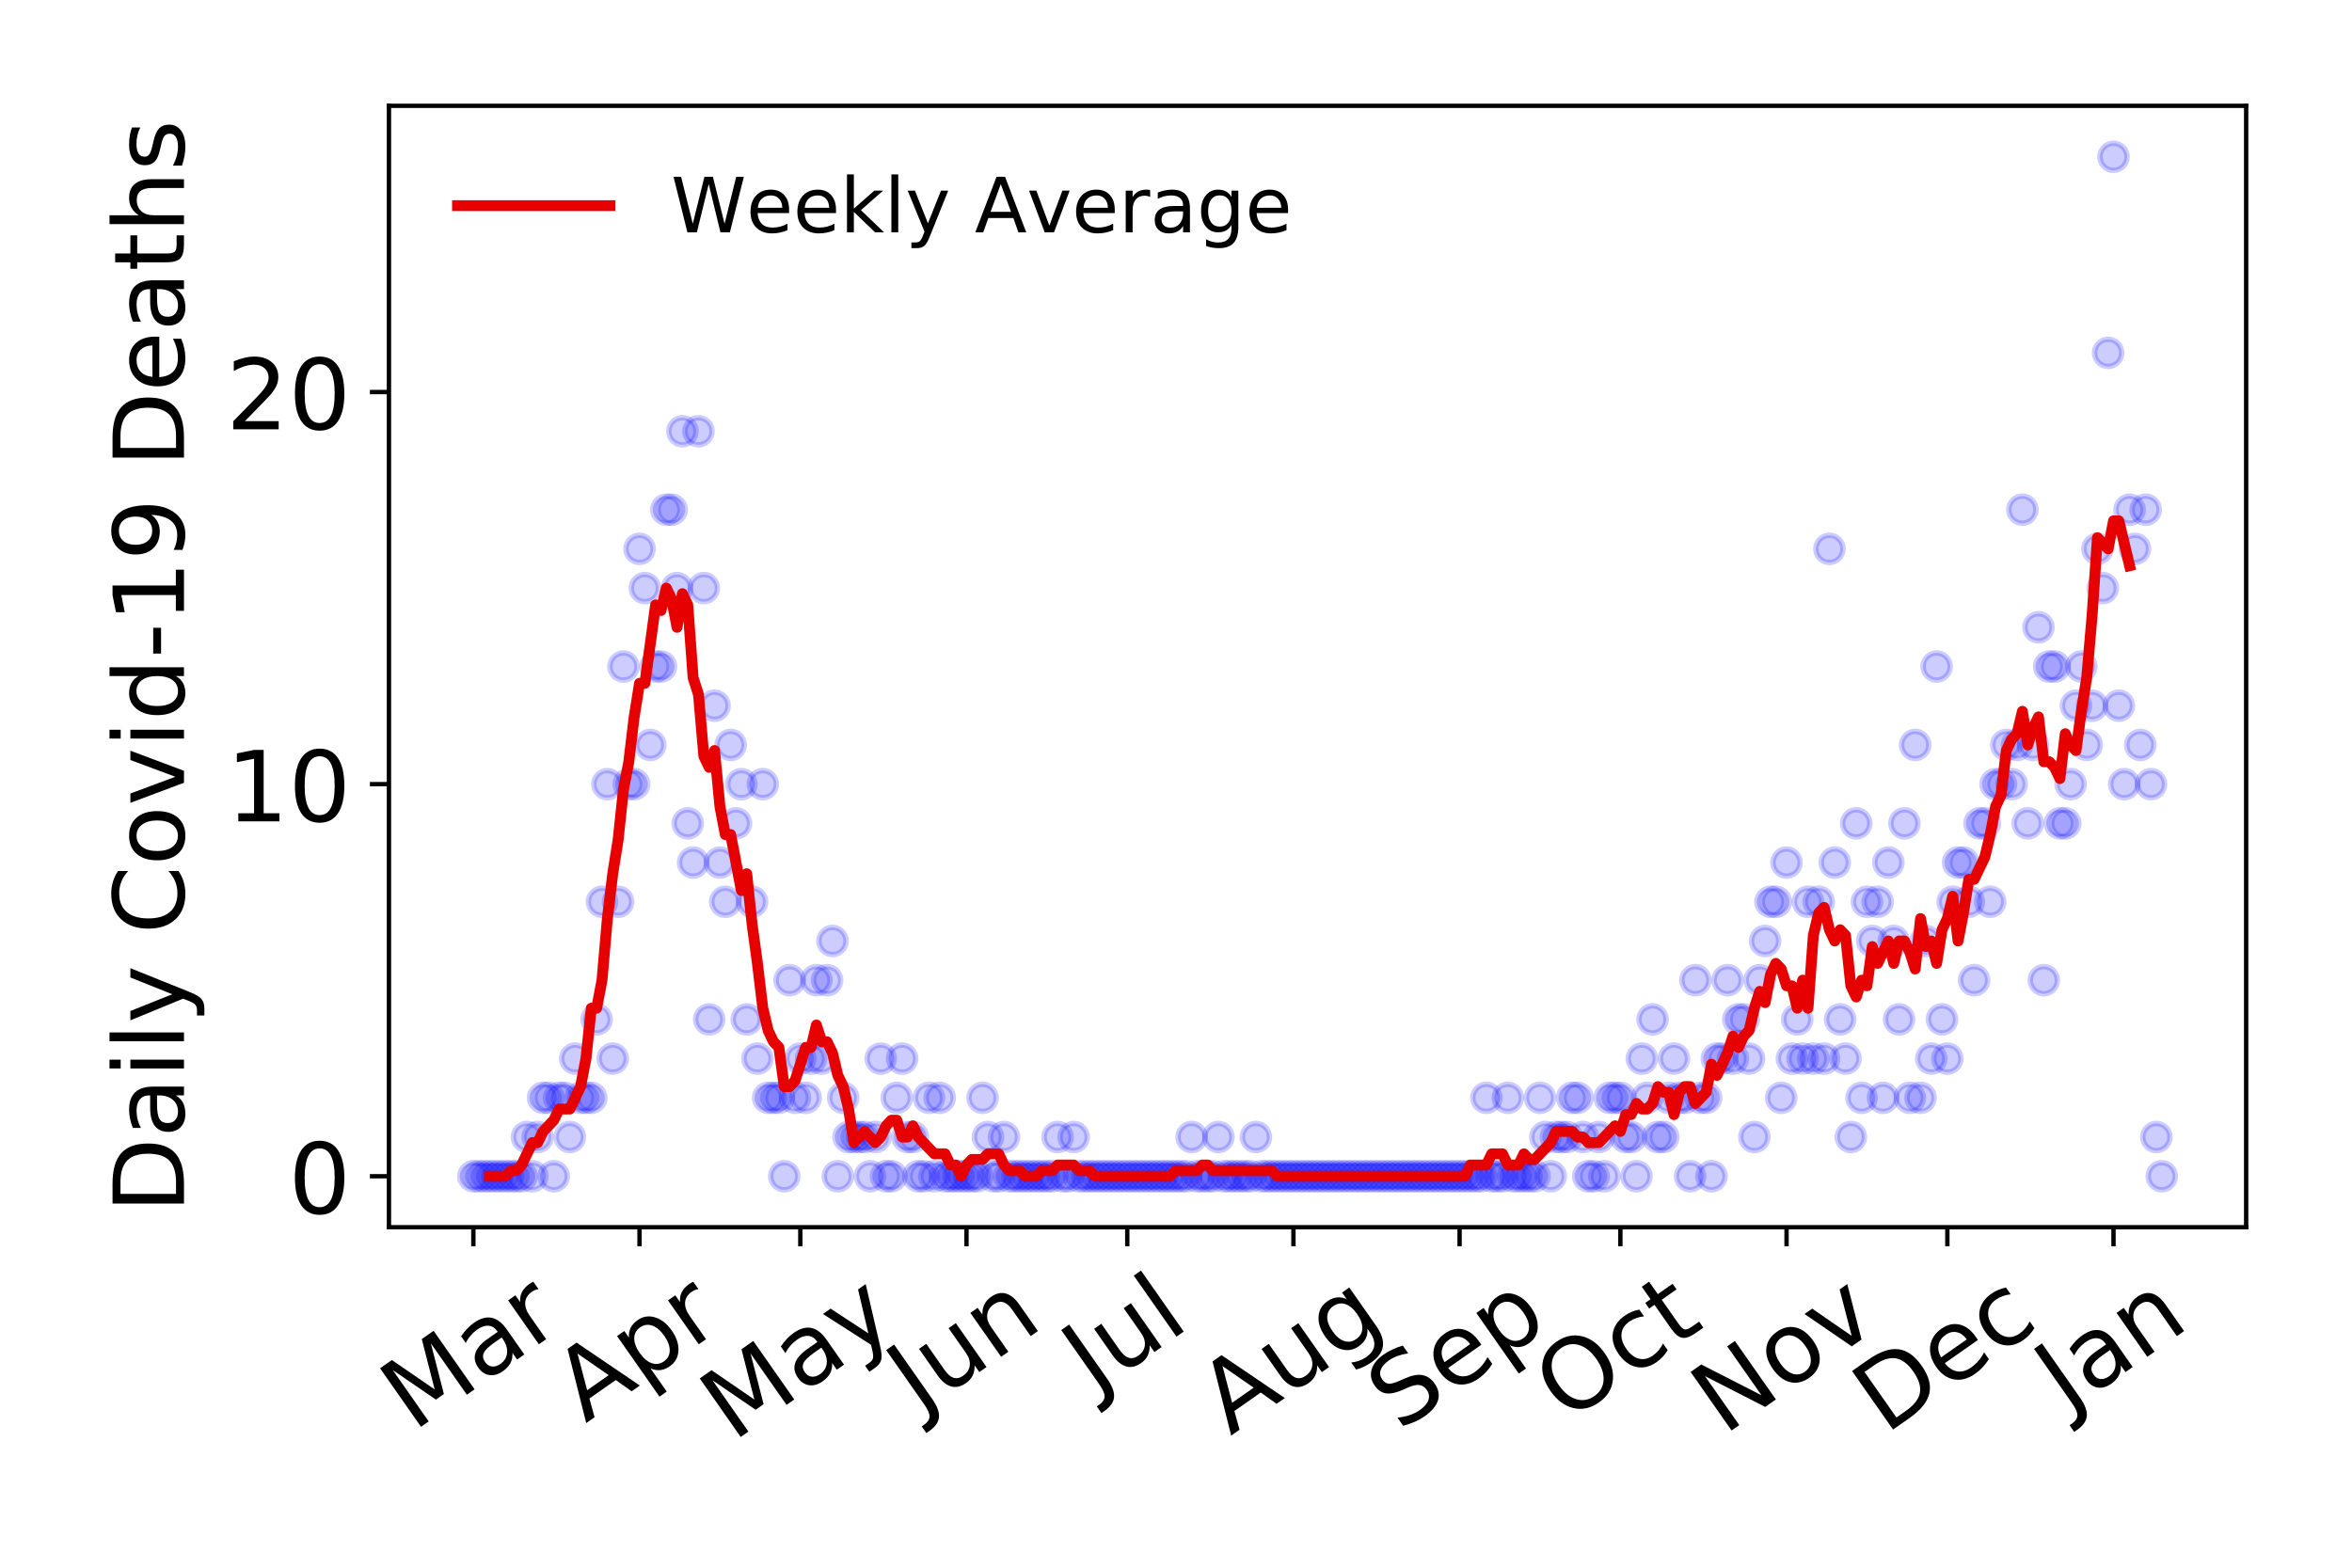 <?xml version="1.0" encoding="utf-8" standalone="no"?>
<!DOCTYPE svg PUBLIC "-//W3C//DTD SVG 1.1//EN"
  "http://www.w3.org/Graphics/SVG/1.1/DTD/svg11.dtd">
<!-- Created with matplotlib (https://matplotlib.org/) -->
<svg height="288pt" version="1.1" viewBox="0 0 432 288" width="432pt" xmlns="http://www.w3.org/2000/svg" xmlns:xlink="http://www.w3.org/1999/xlink">
 <defs>
  <style type="text/css">
*{stroke-linecap:butt;stroke-linejoin:round;}
  </style>
 </defs>
 <g id="figure_1">
  <g id="patch_1">
   <path d="M 0 288 
L 432 288 
L 432 0 
L 0 0 
z
" style="fill:#ffffff;"/>
  </g>
  <g id="axes_1">
   <g id="patch_2">
    <path d="M 71.44 225.45 
L 412.56 225.45 
L 412.56 19.44 
L 71.44 19.44 
z
" style="fill:#ffffff;"/>
   </g>
   <g id="matplotlib.axis_1">
    <g id="xtick_1">
     <g id="line2d_1">
      <defs>
       <path d="M 0 0 
L 0 3.5 
" id="mf7392842b7" style="stroke:#000000;stroke-width:0.8;"/>
      </defs>
      <g>
       <use style="stroke:#000000;stroke-width:0.8;" x="86.945" xlink:href="#mf7392842b7" y="225.45"/>
      </g>
     </g>
     <g id="text_1">
      <!-- Mar -->
      <defs>
       <path d="M 9.812 72.906 
L 24.516 72.906 
L 43.109 23.297 
L 61.812 72.906 
L 76.516 72.906 
L 76.516 0 
L 66.891 0 
L 66.891 64.016 
L 48.094 14.016 
L 38.188 14.016 
L 19.391 64.016 
L 19.391 0 
L 9.812 0 
z
" id="DejaVuSans-77"/>
       <path d="M 34.281 27.484 
Q 23.391 27.484 19.188 25 
Q 14.984 22.516 14.984 16.5 
Q 14.984 11.719 18.141 8.906 
Q 21.297 6.109 26.703 6.109 
Q 34.188 6.109 38.703 11.406 
Q 43.219 16.703 43.219 25.484 
L 43.219 27.484 
z
M 52.203 31.203 
L 52.203 0 
L 43.219 0 
L 43.219 8.297 
Q 40.141 3.328 35.547 0.953 
Q 30.953 -1.422 24.312 -1.422 
Q 15.922 -1.422 10.953 3.297 
Q 6 8.016 6 15.922 
Q 6 25.141 12.172 29.828 
Q 18.359 34.516 30.609 34.516 
L 43.219 34.516 
L 43.219 35.406 
Q 43.219 41.609 39.141 45 
Q 35.062 48.391 27.688 48.391 
Q 23 48.391 18.547 47.266 
Q 14.109 46.141 10.016 43.891 
L 10.016 52.203 
Q 14.938 54.109 19.578 55.047 
Q 24.219 56 28.609 56 
Q 40.484 56 46.344 49.844 
Q 52.203 43.703 52.203 31.203 
z
" id="DejaVuSans-97"/>
       <path d="M 41.109 46.297 
Q 39.594 47.172 37.812 47.578 
Q 36.031 48 33.891 48 
Q 26.266 48 22.188 43.047 
Q 18.109 38.094 18.109 28.812 
L 18.109 0 
L 9.078 0 
L 9.078 54.688 
L 18.109 54.688 
L 18.109 46.188 
Q 20.953 51.172 25.484 53.578 
Q 30.031 56 36.531 56 
Q 37.453 56 38.578 55.875 
Q 39.703 55.766 41.062 55.516 
z
" id="DejaVuSans-114"/>
      </defs>
      <g transform="translate(75.885 263.132)rotate(-35)scale(0.18 -0.18)">
       <use xlink:href="#DejaVuSans-77"/>
       <use x="86.279" xlink:href="#DejaVuSans-97"/>
       <use x="147.559" xlink:href="#DejaVuSans-114"/>
      </g>
     </g>
    </g>
    <g id="xtick_2">
     <g id="line2d_2">
      <g>
       <use style="stroke:#000000;stroke-width:0.8;" x="117.464" xlink:href="#mf7392842b7" y="225.45"/>
      </g>
     </g>
     <g id="text_2">
      <!-- Apr -->
      <defs>
       <path d="M 34.188 63.188 
L 20.797 26.906 
L 47.609 26.906 
z
M 28.609 72.906 
L 39.797 72.906 
L 67.578 0 
L 57.328 0 
L 50.688 18.703 
L 17.828 18.703 
L 11.188 0 
L 0.781 0 
z
" id="DejaVuSans-65"/>
       <path d="M 18.109 8.203 
L 18.109 -20.797 
L 9.078 -20.797 
L 9.078 54.688 
L 18.109 54.688 
L 18.109 46.391 
Q 20.953 51.266 25.266 53.625 
Q 29.594 56 35.594 56 
Q 45.562 56 51.781 48.094 
Q 58.016 40.188 58.016 27.297 
Q 58.016 14.406 51.781 6.484 
Q 45.562 -1.422 35.594 -1.422 
Q 29.594 -1.422 25.266 0.953 
Q 20.953 3.328 18.109 8.203 
z
M 48.688 27.297 
Q 48.688 37.203 44.609 42.844 
Q 40.531 48.484 33.406 48.484 
Q 26.266 48.484 22.188 42.844 
Q 18.109 37.203 18.109 27.297 
Q 18.109 17.391 22.188 11.75 
Q 26.266 6.109 33.406 6.109 
Q 40.531 6.109 44.609 11.75 
Q 48.688 17.391 48.688 27.297 
z
" id="DejaVuSans-112"/>
      </defs>
      <g transform="translate(107.559 261.514)rotate(-35)scale(0.18 -0.18)">
       <use xlink:href="#DejaVuSans-65"/>
       <use x="68.408" xlink:href="#DejaVuSans-112"/>
       <use x="131.885" xlink:href="#DejaVuSans-114"/>
      </g>
     </g>
    </g>
    <g id="xtick_3">
     <g id="line2d_3">
      <g>
       <use style="stroke:#000000;stroke-width:0.8;" x="146.998" xlink:href="#mf7392842b7" y="225.45"/>
      </g>
     </g>
     <g id="text_3">
      <!-- May -->
      <defs>
       <path d="M 32.172 -5.078 
Q 28.375 -14.844 24.75 -17.812 
Q 21.141 -20.797 15.094 -20.797 
L 7.906 -20.797 
L 7.906 -13.281 
L 13.188 -13.281 
Q 16.891 -13.281 18.938 -11.516 
Q 21 -9.766 23.484 -3.219 
L 25.094 0.875 
L 2.984 54.688 
L 12.5 54.688 
L 29.594 11.922 
L 46.688 54.688 
L 56.203 54.688 
z
" id="DejaVuSans-121"/>
      </defs>
      <g transform="translate(134.605 264.999)rotate(-35)scale(0.18 -0.18)">
       <use xlink:href="#DejaVuSans-77"/>
       <use x="86.279" xlink:href="#DejaVuSans-97"/>
       <use x="147.559" xlink:href="#DejaVuSans-121"/>
      </g>
     </g>
    </g>
    <g id="xtick_4">
     <g id="line2d_4">
      <g>
       <use style="stroke:#000000;stroke-width:0.8;" x="177.517" xlink:href="#mf7392842b7" y="225.45"/>
      </g>
     </g>
     <g id="text_4">
      <!-- Jun -->
      <defs>
       <path d="M 9.812 72.906 
L 19.672 72.906 
L 19.672 5.078 
Q 19.672 -8.109 14.672 -14.062 
Q 9.672 -20.016 -1.422 -20.016 
L -5.172 -20.016 
L -5.172 -11.719 
L -2.094 -11.719 
Q 4.438 -11.719 7.125 -8.047 
Q 9.812 -4.391 9.812 5.078 
z
" id="DejaVuSans-74"/>
       <path d="M 8.5 21.578 
L 8.5 54.688 
L 17.484 54.688 
L 17.484 21.922 
Q 17.484 14.156 20.5 10.266 
Q 23.531 6.391 29.594 6.391 
Q 36.859 6.391 41.078 11.031 
Q 45.312 15.672 45.312 23.688 
L 45.312 54.688 
L 54.297 54.688 
L 54.297 0 
L 45.312 0 
L 45.312 8.406 
Q 42.047 3.422 37.719 1 
Q 33.406 -1.422 27.688 -1.422 
Q 18.266 -1.422 13.375 4.438 
Q 8.5 10.297 8.5 21.578 
z
M 31.109 56 
z
" id="DejaVuSans-117"/>
       <path d="M 54.891 33.016 
L 54.891 0 
L 45.906 0 
L 45.906 32.719 
Q 45.906 40.484 42.875 44.328 
Q 39.844 48.188 33.797 48.188 
Q 26.516 48.188 22.312 43.547 
Q 18.109 38.922 18.109 30.906 
L 18.109 0 
L 9.078 0 
L 9.078 54.688 
L 18.109 54.688 
L 18.109 46.188 
Q 21.344 51.125 25.703 53.562 
Q 30.078 56 35.797 56 
Q 45.219 56 50.047 50.172 
Q 54.891 44.344 54.891 33.016 
z
" id="DejaVuSans-110"/>
      </defs>
      <g transform="translate(168.847 259.785)rotate(-35)scale(0.18 -0.18)">
       <use xlink:href="#DejaVuSans-74"/>
       <use x="29.492" xlink:href="#DejaVuSans-117"/>
       <use x="92.871" xlink:href="#DejaVuSans-110"/>
      </g>
     </g>
    </g>
    <g id="xtick_5">
     <g id="line2d_5">
      <g>
       <use style="stroke:#000000;stroke-width:0.8;" x="207.051" xlink:href="#mf7392842b7" y="225.45"/>
      </g>
     </g>
     <g id="text_5">
      <!-- Jul -->
      <defs>
       <path d="M 9.422 75.984 
L 18.406 75.984 
L 18.406 0 
L 9.422 0 
z
" id="DejaVuSans-108"/>
      </defs>
      <g transform="translate(201.005 256.11)rotate(-35)scale(0.18 -0.18)">
       <use xlink:href="#DejaVuSans-74"/>
       <use x="29.492" xlink:href="#DejaVuSans-117"/>
       <use x="92.871" xlink:href="#DejaVuSans-108"/>
      </g>
     </g>
    </g>
    <g id="xtick_6">
     <g id="line2d_6">
      <g>
       <use style="stroke:#000000;stroke-width:0.8;" x="237.57" xlink:href="#mf7392842b7" y="225.45"/>
      </g>
     </g>
     <g id="text_6">
      <!-- Aug -->
      <defs>
       <path d="M 45.406 27.984 
Q 45.406 37.75 41.375 43.109 
Q 37.359 48.484 30.078 48.484 
Q 22.859 48.484 18.828 43.109 
Q 14.797 37.75 14.797 27.984 
Q 14.797 18.266 18.828 12.891 
Q 22.859 7.516 30.078 7.516 
Q 37.359 7.516 41.375 12.891 
Q 45.406 18.266 45.406 27.984 
z
M 54.391 6.781 
Q 54.391 -7.172 48.188 -13.984 
Q 42 -20.797 29.203 -20.797 
Q 24.469 -20.797 20.266 -20.094 
Q 16.062 -19.391 12.109 -17.922 
L 12.109 -9.188 
Q 16.062 -11.328 19.922 -12.344 
Q 23.781 -13.375 27.781 -13.375 
Q 36.625 -13.375 41.016 -8.766 
Q 45.406 -4.156 45.406 5.172 
L 45.406 9.625 
Q 42.625 4.781 38.281 2.391 
Q 33.938 0 27.875 0 
Q 17.828 0 11.672 7.656 
Q 5.516 15.328 5.516 27.984 
Q 5.516 40.672 11.672 48.328 
Q 17.828 56 27.875 56 
Q 33.938 56 38.281 53.609 
Q 42.625 51.219 45.406 46.391 
L 45.406 54.688 
L 54.391 54.688 
z
" id="DejaVuSans-103"/>
      </defs>
      <g transform="translate(226.023 263.813)rotate(-35)scale(0.18 -0.18)">
       <use xlink:href="#DejaVuSans-65"/>
       <use x="68.408" xlink:href="#DejaVuSans-117"/>
       <use x="131.787" xlink:href="#DejaVuSans-103"/>
      </g>
     </g>
    </g>
    <g id="xtick_7">
     <g id="line2d_7">
      <g>
       <use style="stroke:#000000;stroke-width:0.8;" x="268.089" xlink:href="#mf7392842b7" y="225.45"/>
      </g>
     </g>
     <g id="text_7">
      <!-- Sep -->
      <defs>
       <path d="M 53.516 70.516 
L 53.516 60.891 
Q 47.906 63.578 42.922 64.891 
Q 37.938 66.219 33.297 66.219 
Q 25.25 66.219 20.875 63.094 
Q 16.5 59.969 16.5 54.203 
Q 16.5 49.359 19.406 46.891 
Q 22.312 44.438 30.422 42.922 
L 36.375 41.703 
Q 47.406 39.594 52.656 34.297 
Q 57.906 29 57.906 20.125 
Q 57.906 9.516 50.797 4.047 
Q 43.703 -1.422 29.984 -1.422 
Q 24.812 -1.422 18.969 -0.25 
Q 13.141 0.922 6.891 3.219 
L 6.891 13.375 
Q 12.891 10.016 18.656 8.297 
Q 24.422 6.594 29.984 6.594 
Q 38.422 6.594 43.016 9.906 
Q 47.609 13.234 47.609 19.391 
Q 47.609 24.75 44.312 27.781 
Q 41.016 30.812 33.5 32.328 
L 27.484 33.5 
Q 16.453 35.688 11.516 40.375 
Q 6.594 45.062 6.594 53.422 
Q 6.594 63.094 13.406 68.656 
Q 20.219 74.219 32.172 74.219 
Q 37.312 74.219 42.625 73.281 
Q 47.953 72.359 53.516 70.516 
z
" id="DejaVuSans-83"/>
       <path d="M 56.203 29.594 
L 56.203 25.203 
L 14.891 25.203 
Q 15.484 15.922 20.484 11.062 
Q 25.484 6.203 34.422 6.203 
Q 39.594 6.203 44.453 7.469 
Q 49.312 8.734 54.109 11.281 
L 54.109 2.781 
Q 49.266 0.734 44.188 -0.344 
Q 39.109 -1.422 33.891 -1.422 
Q 20.797 -1.422 13.156 6.188 
Q 5.516 13.812 5.516 26.812 
Q 5.516 40.234 12.766 48.109 
Q 20.016 56 32.328 56 
Q 43.359 56 49.781 48.891 
Q 56.203 41.797 56.203 29.594 
z
M 47.219 32.234 
Q 47.125 39.594 43.094 43.984 
Q 39.062 48.391 32.422 48.391 
Q 24.906 48.391 20.391 44.141 
Q 15.875 39.891 15.188 32.172 
z
" id="DejaVuSans-101"/>
      </defs>
      <g transform="translate(257.041 263.115)rotate(-35)scale(0.18 -0.18)">
       <use xlink:href="#DejaVuSans-83"/>
       <use x="63.477" xlink:href="#DejaVuSans-101"/>
       <use x="125" xlink:href="#DejaVuSans-112"/>
      </g>
     </g>
    </g>
    <g id="xtick_8">
     <g id="line2d_8">
      <g>
       <use style="stroke:#000000;stroke-width:0.8;" x="297.623" xlink:href="#mf7392842b7" y="225.45"/>
      </g>
     </g>
     <g id="text_8">
      <!-- Oct -->
      <defs>
       <path d="M 39.406 66.219 
Q 28.656 66.219 22.328 58.203 
Q 16.016 50.203 16.016 36.375 
Q 16.016 22.609 22.328 14.594 
Q 28.656 6.594 39.406 6.594 
Q 50.141 6.594 56.422 14.594 
Q 62.703 22.609 62.703 36.375 
Q 62.703 50.203 56.422 58.203 
Q 50.141 66.219 39.406 66.219 
z
M 39.406 74.219 
Q 54.734 74.219 63.906 63.938 
Q 73.094 53.656 73.094 36.375 
Q 73.094 19.141 63.906 8.859 
Q 54.734 -1.422 39.406 -1.422 
Q 24.031 -1.422 14.812 8.828 
Q 5.609 19.094 5.609 36.375 
Q 5.609 53.656 14.812 63.938 
Q 24.031 74.219 39.406 74.219 
z
" id="DejaVuSans-79"/>
       <path d="M 48.781 52.594 
L 48.781 44.188 
Q 44.969 46.297 41.141 47.344 
Q 37.312 48.391 33.406 48.391 
Q 24.656 48.391 19.812 42.844 
Q 14.984 37.312 14.984 27.297 
Q 14.984 17.281 19.812 11.734 
Q 24.656 6.203 33.406 6.203 
Q 37.312 6.203 41.141 7.25 
Q 44.969 8.297 48.781 10.406 
L 48.781 2.094 
Q 45.016 0.344 40.984 -0.531 
Q 36.969 -1.422 32.422 -1.422 
Q 20.062 -1.422 12.781 6.344 
Q 5.516 14.109 5.516 27.297 
Q 5.516 40.672 12.859 48.328 
Q 20.219 56 33.016 56 
Q 37.156 56 41.109 55.141 
Q 45.062 54.297 48.781 52.594 
z
" id="DejaVuSans-99"/>
       <path d="M 18.312 70.219 
L 18.312 54.688 
L 36.812 54.688 
L 36.812 47.703 
L 18.312 47.703 
L 18.312 18.016 
Q 18.312 11.328 20.141 9.422 
Q 21.969 7.516 27.594 7.516 
L 36.812 7.516 
L 36.812 0 
L 27.594 0 
Q 17.188 0 13.234 3.875 
Q 9.281 7.766 9.281 18.016 
L 9.281 47.703 
L 2.688 47.703 
L 2.688 54.688 
L 9.281 54.688 
L 9.281 70.219 
z
" id="DejaVuSans-116"/>
      </defs>
      <g transform="translate(287.724 261.505)rotate(-35)scale(0.18 -0.18)">
       <use xlink:href="#DejaVuSans-79"/>
       <use x="78.711" xlink:href="#DejaVuSans-99"/>
       <use x="133.691" xlink:href="#DejaVuSans-116"/>
      </g>
     </g>
    </g>
    <g id="xtick_9">
     <g id="line2d_9">
      <g>
       <use style="stroke:#000000;stroke-width:0.8;" x="328.141" xlink:href="#mf7392842b7" y="225.45"/>
      </g>
     </g>
     <g id="text_9">
      <!-- Nov -->
      <defs>
       <path d="M 9.812 72.906 
L 23.094 72.906 
L 55.422 11.922 
L 55.422 72.906 
L 64.984 72.906 
L 64.984 0 
L 51.703 0 
L 19.391 60.984 
L 19.391 0 
L 9.812 0 
z
" id="DejaVuSans-78"/>
       <path d="M 30.609 48.391 
Q 23.391 48.391 19.188 42.75 
Q 14.984 37.109 14.984 27.297 
Q 14.984 17.484 19.156 11.844 
Q 23.344 6.203 30.609 6.203 
Q 37.797 6.203 41.984 11.859 
Q 46.188 17.531 46.188 27.297 
Q 46.188 37.016 41.984 42.703 
Q 37.797 48.391 30.609 48.391 
z
M 30.609 56 
Q 42.328 56 49.016 48.375 
Q 55.719 40.766 55.719 27.297 
Q 55.719 13.875 49.016 6.219 
Q 42.328 -1.422 30.609 -1.422 
Q 18.844 -1.422 12.172 6.219 
Q 5.516 13.875 5.516 27.297 
Q 5.516 40.766 12.172 48.375 
Q 18.844 56 30.609 56 
z
" id="DejaVuSans-111"/>
       <path d="M 2.984 54.688 
L 12.5 54.688 
L 29.594 8.797 
L 46.688 54.688 
L 56.203 54.688 
L 35.688 0 
L 23.484 0 
z
" id="DejaVuSans-118"/>
      </defs>
      <g transform="translate(316.6 263.805)rotate(-35)scale(0.18 -0.18)">
       <use xlink:href="#DejaVuSans-78"/>
       <use x="74.805" xlink:href="#DejaVuSans-111"/>
       <use x="135.986" xlink:href="#DejaVuSans-118"/>
      </g>
     </g>
    </g>
    <g id="xtick_10">
     <g id="line2d_10">
      <g>
       <use style="stroke:#000000;stroke-width:0.8;" x="357.676" xlink:href="#mf7392842b7" y="225.45"/>
      </g>
     </g>
     <g id="text_10">
      <!-- Dec -->
      <defs>
       <path d="M 19.672 64.797 
L 19.672 8.109 
L 31.594 8.109 
Q 46.688 8.109 53.688 14.938 
Q 60.688 21.781 60.688 36.531 
Q 60.688 51.172 53.688 57.984 
Q 46.688 64.797 31.594 64.797 
z
M 9.812 72.906 
L 30.078 72.906 
Q 51.266 72.906 61.172 64.094 
Q 71.094 55.281 71.094 36.531 
Q 71.094 17.672 61.125 8.828 
Q 51.172 0 30.078 0 
L 9.812 0 
z
" id="DejaVuSans-68"/>
      </defs>
      <g transform="translate(346.258 263.633)rotate(-35)scale(0.18 -0.18)">
       <use xlink:href="#DejaVuSans-68"/>
       <use x="77.002" xlink:href="#DejaVuSans-101"/>
       <use x="138.525" xlink:href="#DejaVuSans-99"/>
      </g>
     </g>
    </g>
    <g id="xtick_11">
     <g id="line2d_11">
      <g>
       <use style="stroke:#000000;stroke-width:0.8;" x="388.194" xlink:href="#mf7392842b7" y="225.45"/>
      </g>
     </g>
     <g id="text_11">
      <!-- Jan -->
      <g transform="translate(379.678 259.569)rotate(-35)scale(0.18 -0.18)">
       <use xlink:href="#DejaVuSans-74"/>
       <use x="29.492" xlink:href="#DejaVuSans-97"/>
       <use x="90.771" xlink:href="#DejaVuSans-110"/>
      </g>
     </g>
    </g>
   </g>
   <g id="matplotlib.axis_2">
    <g id="ytick_1">
     <g id="line2d_12">
      <defs>
       <path d="M 0 0 
L -3.5 0 
" id="mbab93f6e6e" style="stroke:#000000;stroke-width:0.8;"/>
      </defs>
      <g>
       <use style="stroke:#000000;stroke-width:0.8;" x="71.44" xlink:href="#mbab93f6e6e" y="216.085"/>
      </g>
     </g>
     <g id="text_12">
      <!-- 0 -->
      <defs>
       <path d="M 31.781 66.406 
Q 24.172 66.406 20.328 58.906 
Q 16.5 51.422 16.5 36.375 
Q 16.5 21.391 20.328 13.891 
Q 24.172 6.391 31.781 6.391 
Q 39.453 6.391 43.281 13.891 
Q 47.125 21.391 47.125 36.375 
Q 47.125 51.422 43.281 58.906 
Q 39.453 66.406 31.781 66.406 
z
M 31.781 74.219 
Q 44.047 74.219 50.516 64.516 
Q 56.984 54.828 56.984 36.375 
Q 56.984 17.969 50.516 8.266 
Q 44.047 -1.422 31.781 -1.422 
Q 19.531 -1.422 13.062 8.266 
Q 6.594 17.969 6.594 36.375 
Q 6.594 54.828 13.062 64.516 
Q 19.531 74.219 31.781 74.219 
z
" id="DejaVuSans-48"/>
      </defs>
      <g transform="translate(52.987 222.924)scale(0.18 -0.18)">
       <use xlink:href="#DejaVuSans-48"/>
      </g>
     </g>
    </g>
    <g id="ytick_2">
     <g id="line2d_13">
      <g>
       <use style="stroke:#000000;stroke-width:0.8;" x="71.44" xlink:href="#mbab93f6e6e" y="144.054"/>
      </g>
     </g>
     <g id="text_13">
      <!-- 10 -->
      <defs>
       <path d="M 12.406 8.297 
L 28.516 8.297 
L 28.516 63.922 
L 10.984 60.406 
L 10.984 69.391 
L 28.422 72.906 
L 38.281 72.906 
L 38.281 8.297 
L 54.391 8.297 
L 54.391 0 
L 12.406 0 
z
" id="DejaVuSans-49"/>
      </defs>
      <g transform="translate(41.535 150.893)scale(0.18 -0.18)">
       <use xlink:href="#DejaVuSans-49"/>
       <use x="63.623" xlink:href="#DejaVuSans-48"/>
      </g>
     </g>
    </g>
    <g id="ytick_3">
     <g id="line2d_14">
      <g>
       <use style="stroke:#000000;stroke-width:0.8;" x="71.44" xlink:href="#mbab93f6e6e" y="72.023"/>
      </g>
     </g>
     <g id="text_14">
      <!-- 20 -->
      <defs>
       <path d="M 19.188 8.297 
L 53.609 8.297 
L 53.609 0 
L 7.328 0 
L 7.328 8.297 
Q 12.938 14.109 22.625 23.891 
Q 32.328 33.688 34.812 36.531 
Q 39.547 41.844 41.422 45.531 
Q 43.312 49.219 43.312 52.781 
Q 43.312 58.594 39.234 62.25 
Q 35.156 65.922 28.609 65.922 
Q 23.969 65.922 18.812 64.312 
Q 13.672 62.703 7.812 59.422 
L 7.812 69.391 
Q 13.766 71.781 18.938 73 
Q 24.125 74.219 28.422 74.219 
Q 39.75 74.219 46.484 68.547 
Q 53.219 62.891 53.219 53.422 
Q 53.219 48.922 51.531 44.891 
Q 49.859 40.875 45.406 35.406 
Q 44.188 33.984 37.641 27.219 
Q 31.109 20.453 19.188 8.297 
z
" id="DejaVuSans-50"/>
      </defs>
      <g transform="translate(41.535 78.861)scale(0.18 -0.18)">
       <use xlink:href="#DejaVuSans-50"/>
       <use x="63.623" xlink:href="#DejaVuSans-48"/>
      </g>
     </g>
    </g>
    <g id="text_15">
     <!-- Daily Covid-19 Deaths -->
     <defs>
      <path d="M 9.422 54.688 
L 18.406 54.688 
L 18.406 0 
L 9.422 0 
z
M 9.422 75.984 
L 18.406 75.984 
L 18.406 64.594 
L 9.422 64.594 
z
" id="DejaVuSans-105"/>
      <path id="DejaVuSans-32"/>
      <path d="M 64.406 67.281 
L 64.406 56.891 
Q 59.422 61.531 53.781 63.812 
Q 48.141 66.109 41.797 66.109 
Q 29.297 66.109 22.656 58.469 
Q 16.016 50.828 16.016 36.375 
Q 16.016 21.969 22.656 14.328 
Q 29.297 6.688 41.797 6.688 
Q 48.141 6.688 53.781 8.984 
Q 59.422 11.281 64.406 15.922 
L 64.406 5.609 
Q 59.234 2.094 53.438 0.328 
Q 47.656 -1.422 41.219 -1.422 
Q 24.656 -1.422 15.125 8.703 
Q 5.609 18.844 5.609 36.375 
Q 5.609 53.953 15.125 64.078 
Q 24.656 74.219 41.219 74.219 
Q 47.75 74.219 53.531 72.484 
Q 59.328 70.75 64.406 67.281 
z
" id="DejaVuSans-67"/>
      <path d="M 45.406 46.391 
L 45.406 75.984 
L 54.391 75.984 
L 54.391 0 
L 45.406 0 
L 45.406 8.203 
Q 42.578 3.328 38.25 0.953 
Q 33.938 -1.422 27.875 -1.422 
Q 17.969 -1.422 11.734 6.484 
Q 5.516 14.406 5.516 27.297 
Q 5.516 40.188 11.734 48.094 
Q 17.969 56 27.875 56 
Q 33.938 56 38.25 53.625 
Q 42.578 51.266 45.406 46.391 
z
M 14.797 27.297 
Q 14.797 17.391 18.875 11.75 
Q 22.953 6.109 30.078 6.109 
Q 37.203 6.109 41.297 11.75 
Q 45.406 17.391 45.406 27.297 
Q 45.406 37.203 41.297 42.844 
Q 37.203 48.484 30.078 48.484 
Q 22.953 48.484 18.875 42.844 
Q 14.797 37.203 14.797 27.297 
z
" id="DejaVuSans-100"/>
      <path d="M 4.891 31.391 
L 31.203 31.391 
L 31.203 23.391 
L 4.891 23.391 
z
" id="DejaVuSans-45"/>
      <path d="M 10.984 1.516 
L 10.984 10.5 
Q 14.703 8.734 18.5 7.812 
Q 22.312 6.891 25.984 6.891 
Q 35.75 6.891 40.891 13.453 
Q 46.047 20.016 46.781 33.406 
Q 43.953 29.203 39.594 26.953 
Q 35.25 24.703 29.984 24.703 
Q 19.047 24.703 12.672 31.312 
Q 6.297 37.938 6.297 49.422 
Q 6.297 60.641 12.938 67.422 
Q 19.578 74.219 30.609 74.219 
Q 43.266 74.219 49.922 64.516 
Q 56.594 54.828 56.594 36.375 
Q 56.594 19.141 48.406 8.859 
Q 40.234 -1.422 26.422 -1.422 
Q 22.703 -1.422 18.891 -0.688 
Q 15.094 0.047 10.984 1.516 
z
M 30.609 32.422 
Q 37.25 32.422 41.125 36.953 
Q 45.016 41.5 45.016 49.422 
Q 45.016 57.281 41.125 61.844 
Q 37.25 66.406 30.609 66.406 
Q 23.969 66.406 20.094 61.844 
Q 16.219 57.281 16.219 49.422 
Q 16.219 41.5 20.094 36.953 
Q 23.969 32.422 30.609 32.422 
z
" id="DejaVuSans-57"/>
      <path d="M 54.891 33.016 
L 54.891 0 
L 45.906 0 
L 45.906 32.719 
Q 45.906 40.484 42.875 44.328 
Q 39.844 48.188 33.797 48.188 
Q 26.516 48.188 22.312 43.547 
Q 18.109 38.922 18.109 30.906 
L 18.109 0 
L 9.078 0 
L 9.078 75.984 
L 18.109 75.984 
L 18.109 46.188 
Q 21.344 51.125 25.703 53.562 
Q 30.078 56 35.797 56 
Q 45.219 56 50.047 50.172 
Q 54.891 44.344 54.891 33.016 
z
" id="DejaVuSans-104"/>
      <path d="M 44.281 53.078 
L 44.281 44.578 
Q 40.484 46.531 36.375 47.5 
Q 32.281 48.484 27.875 48.484 
Q 21.188 48.484 17.844 46.438 
Q 14.5 44.391 14.5 40.281 
Q 14.5 37.156 16.891 35.375 
Q 19.281 33.594 26.516 31.984 
L 29.594 31.297 
Q 39.156 29.25 43.188 25.516 
Q 47.219 21.781 47.219 15.094 
Q 47.219 7.469 41.188 3.016 
Q 35.156 -1.422 24.609 -1.422 
Q 20.219 -1.422 15.453 -0.562 
Q 10.688 0.297 5.422 2 
L 5.422 11.281 
Q 10.406 8.688 15.234 7.391 
Q 20.062 6.109 24.812 6.109 
Q 31.156 6.109 34.562 8.281 
Q 37.984 10.453 37.984 14.406 
Q 37.984 18.062 35.516 20.016 
Q 33.062 21.969 24.703 23.781 
L 21.578 24.516 
Q 13.234 26.266 9.516 29.906 
Q 5.812 33.547 5.812 39.891 
Q 5.812 47.609 11.281 51.797 
Q 16.75 56 26.812 56 
Q 31.781 56 36.172 55.266 
Q 40.578 54.547 44.281 53.078 
z
" id="DejaVuSans-115"/>
     </defs>
     <g transform="translate(33.792 222.874)rotate(-90)scale(0.18 -0.18)">
      <use xlink:href="#DejaVuSans-68"/>
      <use x="77.002" xlink:href="#DejaVuSans-97"/>
      <use x="138.281" xlink:href="#DejaVuSans-105"/>
      <use x="166.064" xlink:href="#DejaVuSans-108"/>
      <use x="193.848" xlink:href="#DejaVuSans-121"/>
      <use x="253.027" xlink:href="#DejaVuSans-32"/>
      <use x="284.814" xlink:href="#DejaVuSans-67"/>
      <use x="354.639" xlink:href="#DejaVuSans-111"/>
      <use x="415.82" xlink:href="#DejaVuSans-118"/>
      <use x="475" xlink:href="#DejaVuSans-105"/>
      <use x="502.783" xlink:href="#DejaVuSans-100"/>
      <use x="566.26" xlink:href="#DejaVuSans-45"/>
      <use x="602.344" xlink:href="#DejaVuSans-49"/>
      <use x="665.967" xlink:href="#DejaVuSans-57"/>
      <use x="729.59" xlink:href="#DejaVuSans-32"/>
      <use x="761.377" xlink:href="#DejaVuSans-68"/>
      <use x="838.379" xlink:href="#DejaVuSans-101"/>
      <use x="899.902" xlink:href="#DejaVuSans-97"/>
      <use x="961.182" xlink:href="#DejaVuSans-116"/>
      <use x="1000.391" xlink:href="#DejaVuSans-104"/>
      <use x="1063.77" xlink:href="#DejaVuSans-115"/>
     </g>
    </g>
   </g>
   <g id="line2d_15">
    <defs>
     <path d="M 0 2.5 
C 0.663 2.5 1.299 2.237 1.768 1.768 
C 2.237 1.299 2.5 0.663 2.5 0 
C 2.5 -0.663 2.237 -1.299 1.768 -1.768 
C 1.299 -2.237 0.663 -2.5 0 -2.5 
C -0.663 -2.5 -1.299 -2.237 -1.768 -1.768 
C -2.237 -1.299 -2.5 -0.663 -2.5 0 
C -2.5 0.663 -2.237 1.299 -1.768 1.768 
C -1.299 2.237 -0.663 2.5 0 2.5 
z
" id="m25f75134c6" style="stroke:#0000ff;stroke-opacity:0.2;"/>
    </defs>
    <g clip-path="url(#p8bbdc8ec2c)">
     <use style="fill:#0000ff;fill-opacity:0.2;stroke:#0000ff;stroke-opacity:0.2;" x="86.945" xlink:href="#m25f75134c6" y="216.085"/>
     <use style="fill:#0000ff;fill-opacity:0.2;stroke:#0000ff;stroke-opacity:0.2;" x="87.93" xlink:href="#m25f75134c6" y="216.085"/>
     <use style="fill:#0000ff;fill-opacity:0.2;stroke:#0000ff;stroke-opacity:0.2;" x="88.914" xlink:href="#m25f75134c6" y="216.085"/>
     <use style="fill:#0000ff;fill-opacity:0.2;stroke:#0000ff;stroke-opacity:0.2;" x="89.899" xlink:href="#m25f75134c6" y="216.085"/>
     <use style="fill:#0000ff;fill-opacity:0.2;stroke:#0000ff;stroke-opacity:0.2;" x="90.883" xlink:href="#m25f75134c6" y="216.085"/>
     <use style="fill:#0000ff;fill-opacity:0.2;stroke:#0000ff;stroke-opacity:0.2;" x="91.868" xlink:href="#m25f75134c6" y="216.085"/>
     <use style="fill:#0000ff;fill-opacity:0.2;stroke:#0000ff;stroke-opacity:0.2;" x="92.852" xlink:href="#m25f75134c6" y="216.085"/>
     <use style="fill:#0000ff;fill-opacity:0.2;stroke:#0000ff;stroke-opacity:0.2;" x="93.837" xlink:href="#m25f75134c6" y="216.085"/>
     <use style="fill:#0000ff;fill-opacity:0.2;stroke:#0000ff;stroke-opacity:0.2;" x="94.821" xlink:href="#m25f75134c6" y="216.085"/>
     <use style="fill:#0000ff;fill-opacity:0.2;stroke:#0000ff;stroke-opacity:0.2;" x="95.806" xlink:href="#m25f75134c6" y="216.085"/>
     <use style="fill:#0000ff;fill-opacity:0.2;stroke:#0000ff;stroke-opacity:0.2;" x="96.79" xlink:href="#m25f75134c6" y="208.882"/>
     <use style="fill:#0000ff;fill-opacity:0.2;stroke:#0000ff;stroke-opacity:0.2;" x="97.775" xlink:href="#m25f75134c6" y="216.085"/>
     <use style="fill:#0000ff;fill-opacity:0.2;stroke:#0000ff;stroke-opacity:0.2;" x="98.759" xlink:href="#m25f75134c6" y="208.882"/>
     <use style="fill:#0000ff;fill-opacity:0.2;stroke:#0000ff;stroke-opacity:0.2;" x="99.744" xlink:href="#m25f75134c6" y="201.679"/>
     <use style="fill:#0000ff;fill-opacity:0.2;stroke:#0000ff;stroke-opacity:0.2;" x="100.728" xlink:href="#m25f75134c6" y="201.679"/>
     <use style="fill:#0000ff;fill-opacity:0.2;stroke:#0000ff;stroke-opacity:0.2;" x="101.713" xlink:href="#m25f75134c6" y="216.085"/>
     <use style="fill:#0000ff;fill-opacity:0.2;stroke:#0000ff;stroke-opacity:0.2;" x="102.697" xlink:href="#m25f75134c6" y="201.679"/>
     <use style="fill:#0000ff;fill-opacity:0.2;stroke:#0000ff;stroke-opacity:0.2;" x="103.682" xlink:href="#m25f75134c6" y="201.679"/>
     <use style="fill:#0000ff;fill-opacity:0.2;stroke:#0000ff;stroke-opacity:0.2;" x="104.666" xlink:href="#m25f75134c6" y="208.882"/>
     <use style="fill:#0000ff;fill-opacity:0.2;stroke:#0000ff;stroke-opacity:0.2;" x="105.65" xlink:href="#m25f75134c6" y="194.476"/>
     <use style="fill:#0000ff;fill-opacity:0.2;stroke:#0000ff;stroke-opacity:0.2;" x="106.635" xlink:href="#m25f75134c6" y="201.679"/>
     <use style="fill:#0000ff;fill-opacity:0.2;stroke:#0000ff;stroke-opacity:0.2;" x="107.619" xlink:href="#m25f75134c6" y="201.679"/>
     <use style="fill:#0000ff;fill-opacity:0.2;stroke:#0000ff;stroke-opacity:0.2;" x="108.604" xlink:href="#m25f75134c6" y="201.679"/>
     <use style="fill:#0000ff;fill-opacity:0.2;stroke:#0000ff;stroke-opacity:0.2;" x="109.588" xlink:href="#m25f75134c6" y="187.273"/>
     <use style="fill:#0000ff;fill-opacity:0.2;stroke:#0000ff;stroke-opacity:0.2;" x="110.573" xlink:href="#m25f75134c6" y="165.664"/>
     <use style="fill:#0000ff;fill-opacity:0.2;stroke:#0000ff;stroke-opacity:0.2;" x="111.557" xlink:href="#m25f75134c6" y="144.054"/>
     <use style="fill:#0000ff;fill-opacity:0.2;stroke:#0000ff;stroke-opacity:0.2;" x="112.542" xlink:href="#m25f75134c6" y="194.476"/>
     <use style="fill:#0000ff;fill-opacity:0.2;stroke:#0000ff;stroke-opacity:0.2;" x="113.526" xlink:href="#m25f75134c6" y="165.664"/>
     <use style="fill:#0000ff;fill-opacity:0.2;stroke:#0000ff;stroke-opacity:0.2;" x="114.511" xlink:href="#m25f75134c6" y="122.445"/>
     <use style="fill:#0000ff;fill-opacity:0.2;stroke:#0000ff;stroke-opacity:0.2;" x="115.495" xlink:href="#m25f75134c6" y="144.054"/>
     <use style="fill:#0000ff;fill-opacity:0.2;stroke:#0000ff;stroke-opacity:0.2;" x="116.48" xlink:href="#m25f75134c6" y="144.054"/>
     <use style="fill:#0000ff;fill-opacity:0.2;stroke:#0000ff;stroke-opacity:0.2;" x="117.464" xlink:href="#m25f75134c6" y="100.835"/>
     <use style="fill:#0000ff;fill-opacity:0.2;stroke:#0000ff;stroke-opacity:0.2;" x="118.449" xlink:href="#m25f75134c6" y="108.039"/>
     <use style="fill:#0000ff;fill-opacity:0.2;stroke:#0000ff;stroke-opacity:0.2;" x="119.433" xlink:href="#m25f75134c6" y="136.851"/>
     <use style="fill:#0000ff;fill-opacity:0.2;stroke:#0000ff;stroke-opacity:0.2;" x="120.418" xlink:href="#m25f75134c6" y="122.445"/>
     <use style="fill:#0000ff;fill-opacity:0.2;stroke:#0000ff;stroke-opacity:0.2;" x="121.402" xlink:href="#m25f75134c6" y="122.445"/>
     <use style="fill:#0000ff;fill-opacity:0.2;stroke:#0000ff;stroke-opacity:0.2;" x="122.386" xlink:href="#m25f75134c6" y="93.632"/>
     <use style="fill:#0000ff;fill-opacity:0.2;stroke:#0000ff;stroke-opacity:0.2;" x="123.371" xlink:href="#m25f75134c6" y="93.632"/>
     <use style="fill:#0000ff;fill-opacity:0.2;stroke:#0000ff;stroke-opacity:0.2;" x="124.355" xlink:href="#m25f75134c6" y="108.039"/>
     <use style="fill:#0000ff;fill-opacity:0.2;stroke:#0000ff;stroke-opacity:0.2;" x="125.34" xlink:href="#m25f75134c6" y="79.226"/>
     <use style="fill:#0000ff;fill-opacity:0.2;stroke:#0000ff;stroke-opacity:0.2;" x="126.324" xlink:href="#m25f75134c6" y="151.257"/>
     <use style="fill:#0000ff;fill-opacity:0.2;stroke:#0000ff;stroke-opacity:0.2;" x="127.309" xlink:href="#m25f75134c6" y="158.46"/>
     <use style="fill:#0000ff;fill-opacity:0.2;stroke:#0000ff;stroke-opacity:0.2;" x="128.293" xlink:href="#m25f75134c6" y="79.226"/>
     <use style="fill:#0000ff;fill-opacity:0.2;stroke:#0000ff;stroke-opacity:0.2;" x="129.278" xlink:href="#m25f75134c6" y="108.039"/>
     <use style="fill:#0000ff;fill-opacity:0.2;stroke:#0000ff;stroke-opacity:0.2;" x="130.262" xlink:href="#m25f75134c6" y="187.273"/>
     <use style="fill:#0000ff;fill-opacity:0.2;stroke:#0000ff;stroke-opacity:0.2;" x="131.247" xlink:href="#m25f75134c6" y="129.648"/>
     <use style="fill:#0000ff;fill-opacity:0.2;stroke:#0000ff;stroke-opacity:0.2;" x="132.231" xlink:href="#m25f75134c6" y="158.46"/>
     <use style="fill:#0000ff;fill-opacity:0.2;stroke:#0000ff;stroke-opacity:0.2;" x="133.216" xlink:href="#m25f75134c6" y="165.664"/>
     <use style="fill:#0000ff;fill-opacity:0.2;stroke:#0000ff;stroke-opacity:0.2;" x="134.2" xlink:href="#m25f75134c6" y="136.851"/>
     <use style="fill:#0000ff;fill-opacity:0.2;stroke:#0000ff;stroke-opacity:0.2;" x="135.185" xlink:href="#m25f75134c6" y="151.257"/>
     <use style="fill:#0000ff;fill-opacity:0.2;stroke:#0000ff;stroke-opacity:0.2;" x="136.169" xlink:href="#m25f75134c6" y="144.054"/>
     <use style="fill:#0000ff;fill-opacity:0.2;stroke:#0000ff;stroke-opacity:0.2;" x="137.154" xlink:href="#m25f75134c6" y="187.273"/>
     <use style="fill:#0000ff;fill-opacity:0.2;stroke:#0000ff;stroke-opacity:0.2;" x="138.138" xlink:href="#m25f75134c6" y="165.664"/>
     <use style="fill:#0000ff;fill-opacity:0.2;stroke:#0000ff;stroke-opacity:0.2;" x="139.123" xlink:href="#m25f75134c6" y="194.476"/>
     <use style="fill:#0000ff;fill-opacity:0.2;stroke:#0000ff;stroke-opacity:0.2;" x="140.107" xlink:href="#m25f75134c6" y="144.054"/>
     <use style="fill:#0000ff;fill-opacity:0.2;stroke:#0000ff;stroke-opacity:0.2;" x="141.091" xlink:href="#m25f75134c6" y="201.679"/>
     <use style="fill:#0000ff;fill-opacity:0.2;stroke:#0000ff;stroke-opacity:0.2;" x="142.076" xlink:href="#m25f75134c6" y="201.679"/>
     <use style="fill:#0000ff;fill-opacity:0.2;stroke:#0000ff;stroke-opacity:0.2;" x="143.06" xlink:href="#m25f75134c6" y="201.679"/>
     <use style="fill:#0000ff;fill-opacity:0.2;stroke:#0000ff;stroke-opacity:0.2;" x="144.045" xlink:href="#m25f75134c6" y="216.085"/>
     <use style="fill:#0000ff;fill-opacity:0.2;stroke:#0000ff;stroke-opacity:0.2;" x="145.029" xlink:href="#m25f75134c6" y="180.07"/>
     <use style="fill:#0000ff;fill-opacity:0.2;stroke:#0000ff;stroke-opacity:0.2;" x="146.014" xlink:href="#m25f75134c6" y="201.679"/>
     <use style="fill:#0000ff;fill-opacity:0.2;stroke:#0000ff;stroke-opacity:0.2;" x="146.998" xlink:href="#m25f75134c6" y="194.476"/>
     <use style="fill:#0000ff;fill-opacity:0.2;stroke:#0000ff;stroke-opacity:0.2;" x="147.983" xlink:href="#m25f75134c6" y="201.679"/>
     <use style="fill:#0000ff;fill-opacity:0.2;stroke:#0000ff;stroke-opacity:0.2;" x="148.967" xlink:href="#m25f75134c6" y="194.476"/>
     <use style="fill:#0000ff;fill-opacity:0.2;stroke:#0000ff;stroke-opacity:0.2;" x="149.952" xlink:href="#m25f75134c6" y="180.07"/>
     <use style="fill:#0000ff;fill-opacity:0.2;stroke:#0000ff;stroke-opacity:0.2;" x="150.936" xlink:href="#m25f75134c6" y="194.476"/>
     <use style="fill:#0000ff;fill-opacity:0.2;stroke:#0000ff;stroke-opacity:0.2;" x="151.921" xlink:href="#m25f75134c6" y="180.07"/>
     <use style="fill:#0000ff;fill-opacity:0.2;stroke:#0000ff;stroke-opacity:0.2;" x="152.905" xlink:href="#m25f75134c6" y="172.867"/>
     <use style="fill:#0000ff;fill-opacity:0.2;stroke:#0000ff;stroke-opacity:0.2;" x="153.89" xlink:href="#m25f75134c6" y="216.085"/>
     <use style="fill:#0000ff;fill-opacity:0.2;stroke:#0000ff;stroke-opacity:0.2;" x="154.874" xlink:href="#m25f75134c6" y="201.679"/>
     <use style="fill:#0000ff;fill-opacity:0.2;stroke:#0000ff;stroke-opacity:0.2;" x="155.859" xlink:href="#m25f75134c6" y="208.882"/>
     <use style="fill:#0000ff;fill-opacity:0.2;stroke:#0000ff;stroke-opacity:0.2;" x="156.843" xlink:href="#m25f75134c6" y="208.882"/>
     <use style="fill:#0000ff;fill-opacity:0.2;stroke:#0000ff;stroke-opacity:0.2;" x="157.828" xlink:href="#m25f75134c6" y="208.882"/>
     <use style="fill:#0000ff;fill-opacity:0.2;stroke:#0000ff;stroke-opacity:0.2;" x="158.812" xlink:href="#m25f75134c6" y="208.882"/>
     <use style="fill:#0000ff;fill-opacity:0.2;stroke:#0000ff;stroke-opacity:0.2;" x="159.796" xlink:href="#m25f75134c6" y="216.085"/>
     <use style="fill:#0000ff;fill-opacity:0.2;stroke:#0000ff;stroke-opacity:0.2;" x="160.781" xlink:href="#m25f75134c6" y="208.882"/>
     <use style="fill:#0000ff;fill-opacity:0.2;stroke:#0000ff;stroke-opacity:0.2;" x="161.765" xlink:href="#m25f75134c6" y="194.476"/>
     <use style="fill:#0000ff;fill-opacity:0.2;stroke:#0000ff;stroke-opacity:0.2;" x="162.75" xlink:href="#m25f75134c6" y="216.085"/>
     <use style="fill:#0000ff;fill-opacity:0.2;stroke:#0000ff;stroke-opacity:0.2;" x="163.734" xlink:href="#m25f75134c6" y="216.085"/>
     <use style="fill:#0000ff;fill-opacity:0.2;stroke:#0000ff;stroke-opacity:0.2;" x="164.719" xlink:href="#m25f75134c6" y="201.679"/>
     <use style="fill:#0000ff;fill-opacity:0.2;stroke:#0000ff;stroke-opacity:0.2;" x="165.703" xlink:href="#m25f75134c6" y="194.476"/>
     <use style="fill:#0000ff;fill-opacity:0.2;stroke:#0000ff;stroke-opacity:0.2;" x="166.688" xlink:href="#m25f75134c6" y="208.882"/>
     <use style="fill:#0000ff;fill-opacity:0.2;stroke:#0000ff;stroke-opacity:0.2;" x="167.672" xlink:href="#m25f75134c6" y="208.882"/>
     <use style="fill:#0000ff;fill-opacity:0.2;stroke:#0000ff;stroke-opacity:0.2;" x="168.657" xlink:href="#m25f75134c6" y="216.085"/>
     <use style="fill:#0000ff;fill-opacity:0.2;stroke:#0000ff;stroke-opacity:0.2;" x="169.641" xlink:href="#m25f75134c6" y="216.085"/>
     <use style="fill:#0000ff;fill-opacity:0.2;stroke:#0000ff;stroke-opacity:0.2;" x="170.626" xlink:href="#m25f75134c6" y="201.679"/>
     <use style="fill:#0000ff;fill-opacity:0.2;stroke:#0000ff;stroke-opacity:0.2;" x="171.61" xlink:href="#m25f75134c6" y="216.085"/>
     <use style="fill:#0000ff;fill-opacity:0.2;stroke:#0000ff;stroke-opacity:0.2;" x="172.595" xlink:href="#m25f75134c6" y="201.679"/>
     <use style="fill:#0000ff;fill-opacity:0.2;stroke:#0000ff;stroke-opacity:0.2;" x="173.579" xlink:href="#m25f75134c6" y="216.085"/>
     <use style="fill:#0000ff;fill-opacity:0.2;stroke:#0000ff;stroke-opacity:0.2;" x="174.564" xlink:href="#m25f75134c6" y="216.085"/>
     <use style="fill:#0000ff;fill-opacity:0.2;stroke:#0000ff;stroke-opacity:0.2;" x="175.548" xlink:href="#m25f75134c6" y="216.085"/>
     <use style="fill:#0000ff;fill-opacity:0.2;stroke:#0000ff;stroke-opacity:0.2;" x="176.533" xlink:href="#m25f75134c6" y="216.085"/>
     <use style="fill:#0000ff;fill-opacity:0.2;stroke:#0000ff;stroke-opacity:0.2;" x="177.517" xlink:href="#m25f75134c6" y="216.085"/>
     <use style="fill:#0000ff;fill-opacity:0.2;stroke:#0000ff;stroke-opacity:0.2;" x="178.501" xlink:href="#m25f75134c6" y="216.085"/>
     <use style="fill:#0000ff;fill-opacity:0.2;stroke:#0000ff;stroke-opacity:0.2;" x="179.486" xlink:href="#m25f75134c6" y="216.085"/>
     <use style="fill:#0000ff;fill-opacity:0.2;stroke:#0000ff;stroke-opacity:0.2;" x="180.47" xlink:href="#m25f75134c6" y="201.679"/>
     <use style="fill:#0000ff;fill-opacity:0.2;stroke:#0000ff;stroke-opacity:0.2;" x="181.455" xlink:href="#m25f75134c6" y="208.882"/>
     <use style="fill:#0000ff;fill-opacity:0.2;stroke:#0000ff;stroke-opacity:0.2;" x="182.439" xlink:href="#m25f75134c6" y="216.085"/>
     <use style="fill:#0000ff;fill-opacity:0.2;stroke:#0000ff;stroke-opacity:0.2;" x="183.424" xlink:href="#m25f75134c6" y="216.085"/>
     <use style="fill:#0000ff;fill-opacity:0.2;stroke:#0000ff;stroke-opacity:0.2;" x="184.408" xlink:href="#m25f75134c6" y="208.882"/>
     <use style="fill:#0000ff;fill-opacity:0.2;stroke:#0000ff;stroke-opacity:0.2;" x="185.393" xlink:href="#m25f75134c6" y="216.085"/>
     <use style="fill:#0000ff;fill-opacity:0.2;stroke:#0000ff;stroke-opacity:0.2;" x="186.377" xlink:href="#m25f75134c6" y="216.085"/>
     <use style="fill:#0000ff;fill-opacity:0.2;stroke:#0000ff;stroke-opacity:0.2;" x="187.362" xlink:href="#m25f75134c6" y="216.085"/>
     <use style="fill:#0000ff;fill-opacity:0.2;stroke:#0000ff;stroke-opacity:0.2;" x="188.346" xlink:href="#m25f75134c6" y="216.085"/>
     <use style="fill:#0000ff;fill-opacity:0.2;stroke:#0000ff;stroke-opacity:0.2;" x="189.331" xlink:href="#m25f75134c6" y="216.085"/>
     <use style="fill:#0000ff;fill-opacity:0.2;stroke:#0000ff;stroke-opacity:0.2;" x="190.315" xlink:href="#m25f75134c6" y="216.085"/>
     <use style="fill:#0000ff;fill-opacity:0.2;stroke:#0000ff;stroke-opacity:0.2;" x="191.3" xlink:href="#m25f75134c6" y="216.085"/>
     <use style="fill:#0000ff;fill-opacity:0.2;stroke:#0000ff;stroke-opacity:0.2;" x="192.284" xlink:href="#m25f75134c6" y="216.085"/>
     <use style="fill:#0000ff;fill-opacity:0.2;stroke:#0000ff;stroke-opacity:0.2;" x="193.269" xlink:href="#m25f75134c6" y="216.085"/>
     <use style="fill:#0000ff;fill-opacity:0.2;stroke:#0000ff;stroke-opacity:0.2;" x="194.253" xlink:href="#m25f75134c6" y="208.882"/>
     <use style="fill:#0000ff;fill-opacity:0.2;stroke:#0000ff;stroke-opacity:0.2;" x="195.238" xlink:href="#m25f75134c6" y="216.085"/>
     <use style="fill:#0000ff;fill-opacity:0.2;stroke:#0000ff;stroke-opacity:0.2;" x="196.222" xlink:href="#m25f75134c6" y="216.085"/>
     <use style="fill:#0000ff;fill-opacity:0.2;stroke:#0000ff;stroke-opacity:0.2;" x="197.206" xlink:href="#m25f75134c6" y="208.882"/>
     <use style="fill:#0000ff;fill-opacity:0.2;stroke:#0000ff;stroke-opacity:0.2;" x="198.191" xlink:href="#m25f75134c6" y="216.085"/>
     <use style="fill:#0000ff;fill-opacity:0.2;stroke:#0000ff;stroke-opacity:0.2;" x="199.175" xlink:href="#m25f75134c6" y="216.085"/>
     <use style="fill:#0000ff;fill-opacity:0.2;stroke:#0000ff;stroke-opacity:0.2;" x="200.16" xlink:href="#m25f75134c6" y="216.085"/>
     <use style="fill:#0000ff;fill-opacity:0.2;stroke:#0000ff;stroke-opacity:0.2;" x="201.144" xlink:href="#m25f75134c6" y="216.085"/>
     <use style="fill:#0000ff;fill-opacity:0.2;stroke:#0000ff;stroke-opacity:0.2;" x="202.129" xlink:href="#m25f75134c6" y="216.085"/>
     <use style="fill:#0000ff;fill-opacity:0.2;stroke:#0000ff;stroke-opacity:0.2;" x="203.113" xlink:href="#m25f75134c6" y="216.085"/>
     <use style="fill:#0000ff;fill-opacity:0.2;stroke:#0000ff;stroke-opacity:0.2;" x="204.098" xlink:href="#m25f75134c6" y="216.085"/>
     <use style="fill:#0000ff;fill-opacity:0.2;stroke:#0000ff;stroke-opacity:0.2;" x="205.082" xlink:href="#m25f75134c6" y="216.085"/>
     <use style="fill:#0000ff;fill-opacity:0.2;stroke:#0000ff;stroke-opacity:0.2;" x="206.067" xlink:href="#m25f75134c6" y="216.085"/>
     <use style="fill:#0000ff;fill-opacity:0.2;stroke:#0000ff;stroke-opacity:0.2;" x="207.051" xlink:href="#m25f75134c6" y="216.085"/>
     <use style="fill:#0000ff;fill-opacity:0.2;stroke:#0000ff;stroke-opacity:0.2;" x="208.036" xlink:href="#m25f75134c6" y="216.085"/>
     <use style="fill:#0000ff;fill-opacity:0.2;stroke:#0000ff;stroke-opacity:0.2;" x="209.02" xlink:href="#m25f75134c6" y="216.085"/>
     <use style="fill:#0000ff;fill-opacity:0.2;stroke:#0000ff;stroke-opacity:0.2;" x="210.005" xlink:href="#m25f75134c6" y="216.085"/>
     <use style="fill:#0000ff;fill-opacity:0.2;stroke:#0000ff;stroke-opacity:0.2;" x="210.989" xlink:href="#m25f75134c6" y="216.085"/>
     <use style="fill:#0000ff;fill-opacity:0.2;stroke:#0000ff;stroke-opacity:0.2;" x="211.974" xlink:href="#m25f75134c6" y="216.085"/>
     <use style="fill:#0000ff;fill-opacity:0.2;stroke:#0000ff;stroke-opacity:0.2;" x="212.958" xlink:href="#m25f75134c6" y="216.085"/>
     <use style="fill:#0000ff;fill-opacity:0.2;stroke:#0000ff;stroke-opacity:0.2;" x="213.943" xlink:href="#m25f75134c6" y="216.085"/>
     <use style="fill:#0000ff;fill-opacity:0.2;stroke:#0000ff;stroke-opacity:0.2;" x="214.927" xlink:href="#m25f75134c6" y="216.085"/>
     <use style="fill:#0000ff;fill-opacity:0.2;stroke:#0000ff;stroke-opacity:0.2;" x="215.911" xlink:href="#m25f75134c6" y="216.085"/>
     <use style="fill:#0000ff;fill-opacity:0.2;stroke:#0000ff;stroke-opacity:0.2;" x="216.896" xlink:href="#m25f75134c6" y="216.085"/>
     <use style="fill:#0000ff;fill-opacity:0.2;stroke:#0000ff;stroke-opacity:0.2;" x="217.88" xlink:href="#m25f75134c6" y="216.085"/>
     <use style="fill:#0000ff;fill-opacity:0.2;stroke:#0000ff;stroke-opacity:0.2;" x="218.865" xlink:href="#m25f75134c6" y="208.882"/>
     <use style="fill:#0000ff;fill-opacity:0.2;stroke:#0000ff;stroke-opacity:0.2;" x="219.849" xlink:href="#m25f75134c6" y="216.085"/>
     <use style="fill:#0000ff;fill-opacity:0.2;stroke:#0000ff;stroke-opacity:0.2;" x="220.834" xlink:href="#m25f75134c6" y="216.085"/>
     <use style="fill:#0000ff;fill-opacity:0.2;stroke:#0000ff;stroke-opacity:0.2;" x="221.818" xlink:href="#m25f75134c6" y="216.085"/>
     <use style="fill:#0000ff;fill-opacity:0.2;stroke:#0000ff;stroke-opacity:0.2;" x="222.803" xlink:href="#m25f75134c6" y="216.085"/>
     <use style="fill:#0000ff;fill-opacity:0.2;stroke:#0000ff;stroke-opacity:0.2;" x="223.787" xlink:href="#m25f75134c6" y="208.882"/>
     <use style="fill:#0000ff;fill-opacity:0.2;stroke:#0000ff;stroke-opacity:0.2;" x="224.772" xlink:href="#m25f75134c6" y="216.085"/>
     <use style="fill:#0000ff;fill-opacity:0.2;stroke:#0000ff;stroke-opacity:0.2;" x="225.756" xlink:href="#m25f75134c6" y="216.085"/>
     <use style="fill:#0000ff;fill-opacity:0.2;stroke:#0000ff;stroke-opacity:0.2;" x="226.741" xlink:href="#m25f75134c6" y="216.085"/>
     <use style="fill:#0000ff;fill-opacity:0.2;stroke:#0000ff;stroke-opacity:0.2;" x="227.725" xlink:href="#m25f75134c6" y="216.085"/>
     <use style="fill:#0000ff;fill-opacity:0.2;stroke:#0000ff;stroke-opacity:0.2;" x="228.71" xlink:href="#m25f75134c6" y="216.085"/>
     <use style="fill:#0000ff;fill-opacity:0.2;stroke:#0000ff;stroke-opacity:0.2;" x="229.694" xlink:href="#m25f75134c6" y="216.085"/>
     <use style="fill:#0000ff;fill-opacity:0.2;stroke:#0000ff;stroke-opacity:0.2;" x="230.679" xlink:href="#m25f75134c6" y="208.882"/>
     <use style="fill:#0000ff;fill-opacity:0.2;stroke:#0000ff;stroke-opacity:0.2;" x="231.663" xlink:href="#m25f75134c6" y="216.085"/>
     <use style="fill:#0000ff;fill-opacity:0.2;stroke:#0000ff;stroke-opacity:0.2;" x="232.648" xlink:href="#m25f75134c6" y="216.085"/>
     <use style="fill:#0000ff;fill-opacity:0.2;stroke:#0000ff;stroke-opacity:0.2;" x="233.632" xlink:href="#m25f75134c6" y="216.085"/>
     <use style="fill:#0000ff;fill-opacity:0.2;stroke:#0000ff;stroke-opacity:0.2;" x="234.616" xlink:href="#m25f75134c6" y="216.085"/>
     <use style="fill:#0000ff;fill-opacity:0.2;stroke:#0000ff;stroke-opacity:0.2;" x="235.601" xlink:href="#m25f75134c6" y="216.085"/>
     <use style="fill:#0000ff;fill-opacity:0.2;stroke:#0000ff;stroke-opacity:0.2;" x="236.585" xlink:href="#m25f75134c6" y="216.085"/>
     <use style="fill:#0000ff;fill-opacity:0.2;stroke:#0000ff;stroke-opacity:0.2;" x="237.57" xlink:href="#m25f75134c6" y="216.085"/>
     <use style="fill:#0000ff;fill-opacity:0.2;stroke:#0000ff;stroke-opacity:0.2;" x="238.554" xlink:href="#m25f75134c6" y="216.085"/>
     <use style="fill:#0000ff;fill-opacity:0.2;stroke:#0000ff;stroke-opacity:0.2;" x="239.539" xlink:href="#m25f75134c6" y="216.085"/>
     <use style="fill:#0000ff;fill-opacity:0.2;stroke:#0000ff;stroke-opacity:0.2;" x="240.523" xlink:href="#m25f75134c6" y="216.085"/>
     <use style="fill:#0000ff;fill-opacity:0.2;stroke:#0000ff;stroke-opacity:0.2;" x="241.508" xlink:href="#m25f75134c6" y="216.085"/>
     <use style="fill:#0000ff;fill-opacity:0.2;stroke:#0000ff;stroke-opacity:0.2;" x="242.492" xlink:href="#m25f75134c6" y="216.085"/>
     <use style="fill:#0000ff;fill-opacity:0.2;stroke:#0000ff;stroke-opacity:0.2;" x="243.477" xlink:href="#m25f75134c6" y="216.085"/>
     <use style="fill:#0000ff;fill-opacity:0.2;stroke:#0000ff;stroke-opacity:0.2;" x="244.461" xlink:href="#m25f75134c6" y="216.085"/>
     <use style="fill:#0000ff;fill-opacity:0.2;stroke:#0000ff;stroke-opacity:0.2;" x="245.446" xlink:href="#m25f75134c6" y="216.085"/>
     <use style="fill:#0000ff;fill-opacity:0.2;stroke:#0000ff;stroke-opacity:0.2;" x="246.43" xlink:href="#m25f75134c6" y="216.085"/>
     <use style="fill:#0000ff;fill-opacity:0.2;stroke:#0000ff;stroke-opacity:0.2;" x="247.415" xlink:href="#m25f75134c6" y="216.085"/>
     <use style="fill:#0000ff;fill-opacity:0.2;stroke:#0000ff;stroke-opacity:0.2;" x="248.399" xlink:href="#m25f75134c6" y="216.085"/>
     <use style="fill:#0000ff;fill-opacity:0.2;stroke:#0000ff;stroke-opacity:0.2;" x="249.384" xlink:href="#m25f75134c6" y="216.085"/>
     <use style="fill:#0000ff;fill-opacity:0.2;stroke:#0000ff;stroke-opacity:0.2;" x="250.368" xlink:href="#m25f75134c6" y="216.085"/>
     <use style="fill:#0000ff;fill-opacity:0.2;stroke:#0000ff;stroke-opacity:0.2;" x="251.352" xlink:href="#m25f75134c6" y="216.085"/>
     <use style="fill:#0000ff;fill-opacity:0.2;stroke:#0000ff;stroke-opacity:0.2;" x="252.337" xlink:href="#m25f75134c6" y="216.085"/>
     <use style="fill:#0000ff;fill-opacity:0.2;stroke:#0000ff;stroke-opacity:0.2;" x="253.321" xlink:href="#m25f75134c6" y="216.085"/>
     <use style="fill:#0000ff;fill-opacity:0.2;stroke:#0000ff;stroke-opacity:0.2;" x="254.306" xlink:href="#m25f75134c6" y="216.085"/>
     <use style="fill:#0000ff;fill-opacity:0.2;stroke:#0000ff;stroke-opacity:0.2;" x="255.29" xlink:href="#m25f75134c6" y="216.085"/>
     <use style="fill:#0000ff;fill-opacity:0.2;stroke:#0000ff;stroke-opacity:0.2;" x="256.275" xlink:href="#m25f75134c6" y="216.085"/>
     <use style="fill:#0000ff;fill-opacity:0.2;stroke:#0000ff;stroke-opacity:0.2;" x="257.259" xlink:href="#m25f75134c6" y="216.085"/>
     <use style="fill:#0000ff;fill-opacity:0.2;stroke:#0000ff;stroke-opacity:0.2;" x="258.244" xlink:href="#m25f75134c6" y="216.085"/>
     <use style="fill:#0000ff;fill-opacity:0.2;stroke:#0000ff;stroke-opacity:0.2;" x="259.228" xlink:href="#m25f75134c6" y="216.085"/>
     <use style="fill:#0000ff;fill-opacity:0.2;stroke:#0000ff;stroke-opacity:0.2;" x="260.213" xlink:href="#m25f75134c6" y="216.085"/>
     <use style="fill:#0000ff;fill-opacity:0.2;stroke:#0000ff;stroke-opacity:0.2;" x="261.197" xlink:href="#m25f75134c6" y="216.085"/>
     <use style="fill:#0000ff;fill-opacity:0.2;stroke:#0000ff;stroke-opacity:0.2;" x="262.182" xlink:href="#m25f75134c6" y="216.085"/>
     <use style="fill:#0000ff;fill-opacity:0.2;stroke:#0000ff;stroke-opacity:0.2;" x="263.166" xlink:href="#m25f75134c6" y="216.085"/>
     <use style="fill:#0000ff;fill-opacity:0.2;stroke:#0000ff;stroke-opacity:0.2;" x="264.151" xlink:href="#m25f75134c6" y="216.085"/>
     <use style="fill:#0000ff;fill-opacity:0.2;stroke:#0000ff;stroke-opacity:0.2;" x="265.135" xlink:href="#m25f75134c6" y="216.085"/>
     <use style="fill:#0000ff;fill-opacity:0.2;stroke:#0000ff;stroke-opacity:0.2;" x="266.12" xlink:href="#m25f75134c6" y="216.085"/>
     <use style="fill:#0000ff;fill-opacity:0.2;stroke:#0000ff;stroke-opacity:0.2;" x="267.104" xlink:href="#m25f75134c6" y="216.085"/>
     <use style="fill:#0000ff;fill-opacity:0.2;stroke:#0000ff;stroke-opacity:0.2;" x="268.089" xlink:href="#m25f75134c6" y="216.085"/>
     <use style="fill:#0000ff;fill-opacity:0.2;stroke:#0000ff;stroke-opacity:0.2;" x="269.073" xlink:href="#m25f75134c6" y="216.085"/>
     <use style="fill:#0000ff;fill-opacity:0.2;stroke:#0000ff;stroke-opacity:0.2;" x="270.057" xlink:href="#m25f75134c6" y="216.085"/>
     <use style="fill:#0000ff;fill-opacity:0.2;stroke:#0000ff;stroke-opacity:0.2;" x="271.042" xlink:href="#m25f75134c6" y="216.085"/>
     <use style="fill:#0000ff;fill-opacity:0.2;stroke:#0000ff;stroke-opacity:0.2;" x="272.026" xlink:href="#m25f75134c6" y="216.085"/>
     <use style="fill:#0000ff;fill-opacity:0.2;stroke:#0000ff;stroke-opacity:0.2;" x="273.011" xlink:href="#m25f75134c6" y="201.679"/>
     <use style="fill:#0000ff;fill-opacity:0.2;stroke:#0000ff;stroke-opacity:0.2;" x="273.995" xlink:href="#m25f75134c6" y="216.085"/>
     <use style="fill:#0000ff;fill-opacity:0.2;stroke:#0000ff;stroke-opacity:0.2;" x="274.98" xlink:href="#m25f75134c6" y="216.085"/>
     <use style="fill:#0000ff;fill-opacity:0.2;stroke:#0000ff;stroke-opacity:0.2;" x="275.964" xlink:href="#m25f75134c6" y="216.085"/>
     <use style="fill:#0000ff;fill-opacity:0.2;stroke:#0000ff;stroke-opacity:0.2;" x="276.949" xlink:href="#m25f75134c6" y="201.679"/>
     <use style="fill:#0000ff;fill-opacity:0.2;stroke:#0000ff;stroke-opacity:0.2;" x="277.933" xlink:href="#m25f75134c6" y="216.085"/>
     <use style="fill:#0000ff;fill-opacity:0.2;stroke:#0000ff;stroke-opacity:0.2;" x="278.918" xlink:href="#m25f75134c6" y="216.085"/>
     <use style="fill:#0000ff;fill-opacity:0.2;stroke:#0000ff;stroke-opacity:0.2;" x="279.902" xlink:href="#m25f75134c6" y="216.085"/>
     <use style="fill:#0000ff;fill-opacity:0.2;stroke:#0000ff;stroke-opacity:0.2;" x="280.887" xlink:href="#m25f75134c6" y="216.085"/>
     <use style="fill:#0000ff;fill-opacity:0.2;stroke:#0000ff;stroke-opacity:0.2;" x="281.871" xlink:href="#m25f75134c6" y="216.085"/>
     <use style="fill:#0000ff;fill-opacity:0.2;stroke:#0000ff;stroke-opacity:0.2;" x="282.856" xlink:href="#m25f75134c6" y="201.679"/>
     <use style="fill:#0000ff;fill-opacity:0.2;stroke:#0000ff;stroke-opacity:0.2;" x="283.84" xlink:href="#m25f75134c6" y="208.882"/>
     <use style="fill:#0000ff;fill-opacity:0.2;stroke:#0000ff;stroke-opacity:0.2;" x="284.825" xlink:href="#m25f75134c6" y="216.085"/>
     <use style="fill:#0000ff;fill-opacity:0.2;stroke:#0000ff;stroke-opacity:0.2;" x="285.809" xlink:href="#m25f75134c6" y="208.882"/>
     <use style="fill:#0000ff;fill-opacity:0.2;stroke:#0000ff;stroke-opacity:0.2;" x="286.794" xlink:href="#m25f75134c6" y="208.882"/>
     <use style="fill:#0000ff;fill-opacity:0.2;stroke:#0000ff;stroke-opacity:0.2;" x="287.778" xlink:href="#m25f75134c6" y="208.882"/>
     <use style="fill:#0000ff;fill-opacity:0.2;stroke:#0000ff;stroke-opacity:0.2;" x="288.762" xlink:href="#m25f75134c6" y="201.679"/>
     <use style="fill:#0000ff;fill-opacity:0.2;stroke:#0000ff;stroke-opacity:0.2;" x="289.747" xlink:href="#m25f75134c6" y="201.679"/>
     <use style="fill:#0000ff;fill-opacity:0.2;stroke:#0000ff;stroke-opacity:0.2;" x="290.731" xlink:href="#m25f75134c6" y="208.882"/>
     <use style="fill:#0000ff;fill-opacity:0.2;stroke:#0000ff;stroke-opacity:0.2;" x="291.716" xlink:href="#m25f75134c6" y="216.085"/>
     <use style="fill:#0000ff;fill-opacity:0.2;stroke:#0000ff;stroke-opacity:0.2;" x="292.7" xlink:href="#m25f75134c6" y="216.085"/>
     <use style="fill:#0000ff;fill-opacity:0.2;stroke:#0000ff;stroke-opacity:0.2;" x="293.685" xlink:href="#m25f75134c6" y="208.882"/>
     <use style="fill:#0000ff;fill-opacity:0.2;stroke:#0000ff;stroke-opacity:0.2;" x="294.669" xlink:href="#m25f75134c6" y="216.085"/>
     <use style="fill:#0000ff;fill-opacity:0.2;stroke:#0000ff;stroke-opacity:0.2;" x="295.654" xlink:href="#m25f75134c6" y="201.679"/>
     <use style="fill:#0000ff;fill-opacity:0.2;stroke:#0000ff;stroke-opacity:0.2;" x="296.638" xlink:href="#m25f75134c6" y="201.679"/>
     <use style="fill:#0000ff;fill-opacity:0.2;stroke:#0000ff;stroke-opacity:0.2;" x="297.623" xlink:href="#m25f75134c6" y="201.679"/>
     <use style="fill:#0000ff;fill-opacity:0.2;stroke:#0000ff;stroke-opacity:0.2;" x="298.607" xlink:href="#m25f75134c6" y="208.882"/>
     <use style="fill:#0000ff;fill-opacity:0.2;stroke:#0000ff;stroke-opacity:0.2;" x="299.592" xlink:href="#m25f75134c6" y="208.882"/>
     <use style="fill:#0000ff;fill-opacity:0.2;stroke:#0000ff;stroke-opacity:0.2;" x="300.576" xlink:href="#m25f75134c6" y="216.085"/>
     <use style="fill:#0000ff;fill-opacity:0.2;stroke:#0000ff;stroke-opacity:0.2;" x="301.561" xlink:href="#m25f75134c6" y="194.476"/>
     <use style="fill:#0000ff;fill-opacity:0.2;stroke:#0000ff;stroke-opacity:0.2;" x="302.545" xlink:href="#m25f75134c6" y="201.679"/>
     <use style="fill:#0000ff;fill-opacity:0.2;stroke:#0000ff;stroke-opacity:0.2;" x="303.53" xlink:href="#m25f75134c6" y="187.273"/>
     <use style="fill:#0000ff;fill-opacity:0.2;stroke:#0000ff;stroke-opacity:0.2;" x="304.514" xlink:href="#m25f75134c6" y="208.882"/>
     <use style="fill:#0000ff;fill-opacity:0.2;stroke:#0000ff;stroke-opacity:0.2;" x="305.499" xlink:href="#m25f75134c6" y="208.882"/>
     <use style="fill:#0000ff;fill-opacity:0.2;stroke:#0000ff;stroke-opacity:0.2;" x="306.483" xlink:href="#m25f75134c6" y="201.679"/>
     <use style="fill:#0000ff;fill-opacity:0.2;stroke:#0000ff;stroke-opacity:0.2;" x="307.467" xlink:href="#m25f75134c6" y="194.476"/>
     <use style="fill:#0000ff;fill-opacity:0.2;stroke:#0000ff;stroke-opacity:0.2;" x="308.452" xlink:href="#m25f75134c6" y="201.679"/>
     <use style="fill:#0000ff;fill-opacity:0.2;stroke:#0000ff;stroke-opacity:0.2;" x="309.436" xlink:href="#m25f75134c6" y="201.679"/>
     <use style="fill:#0000ff;fill-opacity:0.2;stroke:#0000ff;stroke-opacity:0.2;" x="310.421" xlink:href="#m25f75134c6" y="216.085"/>
     <use style="fill:#0000ff;fill-opacity:0.2;stroke:#0000ff;stroke-opacity:0.2;" x="311.405" xlink:href="#m25f75134c6" y="180.07"/>
     <use style="fill:#0000ff;fill-opacity:0.2;stroke:#0000ff;stroke-opacity:0.2;" x="312.39" xlink:href="#m25f75134c6" y="201.679"/>
     <use style="fill:#0000ff;fill-opacity:0.2;stroke:#0000ff;stroke-opacity:0.2;" x="313.374" xlink:href="#m25f75134c6" y="201.679"/>
     <use style="fill:#0000ff;fill-opacity:0.2;stroke:#0000ff;stroke-opacity:0.2;" x="314.359" xlink:href="#m25f75134c6" y="216.085"/>
     <use style="fill:#0000ff;fill-opacity:0.2;stroke:#0000ff;stroke-opacity:0.2;" x="315.343" xlink:href="#m25f75134c6" y="194.476"/>
     <use style="fill:#0000ff;fill-opacity:0.2;stroke:#0000ff;stroke-opacity:0.2;" x="316.328" xlink:href="#m25f75134c6" y="194.476"/>
     <use style="fill:#0000ff;fill-opacity:0.2;stroke:#0000ff;stroke-opacity:0.2;" x="317.312" xlink:href="#m25f75134c6" y="180.07"/>
     <use style="fill:#0000ff;fill-opacity:0.2;stroke:#0000ff;stroke-opacity:0.2;" x="318.297" xlink:href="#m25f75134c6" y="194.476"/>
     <use style="fill:#0000ff;fill-opacity:0.2;stroke:#0000ff;stroke-opacity:0.2;" x="319.281" xlink:href="#m25f75134c6" y="187.273"/>
     <use style="fill:#0000ff;fill-opacity:0.2;stroke:#0000ff;stroke-opacity:0.2;" x="320.266" xlink:href="#m25f75134c6" y="187.273"/>
     <use style="fill:#0000ff;fill-opacity:0.2;stroke:#0000ff;stroke-opacity:0.2;" x="321.25" xlink:href="#m25f75134c6" y="194.476"/>
     <use style="fill:#0000ff;fill-opacity:0.2;stroke:#0000ff;stroke-opacity:0.2;" x="322.235" xlink:href="#m25f75134c6" y="208.882"/>
     <use style="fill:#0000ff;fill-opacity:0.2;stroke:#0000ff;stroke-opacity:0.2;" x="323.219" xlink:href="#m25f75134c6" y="180.07"/>
     <use style="fill:#0000ff;fill-opacity:0.2;stroke:#0000ff;stroke-opacity:0.2;" x="324.204" xlink:href="#m25f75134c6" y="172.867"/>
     <use style="fill:#0000ff;fill-opacity:0.2;stroke:#0000ff;stroke-opacity:0.2;" x="325.188" xlink:href="#m25f75134c6" y="165.664"/>
     <use style="fill:#0000ff;fill-opacity:0.2;stroke:#0000ff;stroke-opacity:0.2;" x="326.172" xlink:href="#m25f75134c6" y="165.664"/>
     <use style="fill:#0000ff;fill-opacity:0.2;stroke:#0000ff;stroke-opacity:0.2;" x="327.157" xlink:href="#m25f75134c6" y="201.679"/>
     <use style="fill:#0000ff;fill-opacity:0.2;stroke:#0000ff;stroke-opacity:0.2;" x="328.141" xlink:href="#m25f75134c6" y="158.46"/>
     <use style="fill:#0000ff;fill-opacity:0.2;stroke:#0000ff;stroke-opacity:0.2;" x="329.126" xlink:href="#m25f75134c6" y="194.476"/>
     <use style="fill:#0000ff;fill-opacity:0.2;stroke:#0000ff;stroke-opacity:0.2;" x="330.11" xlink:href="#m25f75134c6" y="187.273"/>
     <use style="fill:#0000ff;fill-opacity:0.2;stroke:#0000ff;stroke-opacity:0.2;" x="331.095" xlink:href="#m25f75134c6" y="194.476"/>
     <use style="fill:#0000ff;fill-opacity:0.2;stroke:#0000ff;stroke-opacity:0.2;" x="332.079" xlink:href="#m25f75134c6" y="165.664"/>
     <use style="fill:#0000ff;fill-opacity:0.2;stroke:#0000ff;stroke-opacity:0.2;" x="333.064" xlink:href="#m25f75134c6" y="194.476"/>
     <use style="fill:#0000ff;fill-opacity:0.2;stroke:#0000ff;stroke-opacity:0.2;" x="334.048" xlink:href="#m25f75134c6" y="165.664"/>
     <use style="fill:#0000ff;fill-opacity:0.2;stroke:#0000ff;stroke-opacity:0.2;" x="335.033" xlink:href="#m25f75134c6" y="194.476"/>
     <use style="fill:#0000ff;fill-opacity:0.2;stroke:#0000ff;stroke-opacity:0.2;" x="336.017" xlink:href="#m25f75134c6" y="100.835"/>
     <use style="fill:#0000ff;fill-opacity:0.2;stroke:#0000ff;stroke-opacity:0.2;" x="337.002" xlink:href="#m25f75134c6" y="158.46"/>
     <use style="fill:#0000ff;fill-opacity:0.2;stroke:#0000ff;stroke-opacity:0.2;" x="337.986" xlink:href="#m25f75134c6" y="187.273"/>
     <use style="fill:#0000ff;fill-opacity:0.2;stroke:#0000ff;stroke-opacity:0.2;" x="338.971" xlink:href="#m25f75134c6" y="194.476"/>
     <use style="fill:#0000ff;fill-opacity:0.2;stroke:#0000ff;stroke-opacity:0.2;" x="339.955" xlink:href="#m25f75134c6" y="208.882"/>
     <use style="fill:#0000ff;fill-opacity:0.2;stroke:#0000ff;stroke-opacity:0.2;" x="340.94" xlink:href="#m25f75134c6" y="151.257"/>
     <use style="fill:#0000ff;fill-opacity:0.2;stroke:#0000ff;stroke-opacity:0.2;" x="341.924" xlink:href="#m25f75134c6" y="201.679"/>
     <use style="fill:#0000ff;fill-opacity:0.2;stroke:#0000ff;stroke-opacity:0.2;" x="342.909" xlink:href="#m25f75134c6" y="165.664"/>
     <use style="fill:#0000ff;fill-opacity:0.2;stroke:#0000ff;stroke-opacity:0.2;" x="343.893" xlink:href="#m25f75134c6" y="172.867"/>
     <use style="fill:#0000ff;fill-opacity:0.2;stroke:#0000ff;stroke-opacity:0.2;" x="344.877" xlink:href="#m25f75134c6" y="165.664"/>
     <use style="fill:#0000ff;fill-opacity:0.2;stroke:#0000ff;stroke-opacity:0.2;" x="345.862" xlink:href="#m25f75134c6" y="201.679"/>
     <use style="fill:#0000ff;fill-opacity:0.2;stroke:#0000ff;stroke-opacity:0.2;" x="346.846" xlink:href="#m25f75134c6" y="158.46"/>
     <use style="fill:#0000ff;fill-opacity:0.2;stroke:#0000ff;stroke-opacity:0.2;" x="347.831" xlink:href="#m25f75134c6" y="172.867"/>
     <use style="fill:#0000ff;fill-opacity:0.2;stroke:#0000ff;stroke-opacity:0.2;" x="348.815" xlink:href="#m25f75134c6" y="187.273"/>
     <use style="fill:#0000ff;fill-opacity:0.2;stroke:#0000ff;stroke-opacity:0.2;" x="349.8" xlink:href="#m25f75134c6" y="151.257"/>
     <use style="fill:#0000ff;fill-opacity:0.2;stroke:#0000ff;stroke-opacity:0.2;" x="350.784" xlink:href="#m25f75134c6" y="201.679"/>
     <use style="fill:#0000ff;fill-opacity:0.2;stroke:#0000ff;stroke-opacity:0.2;" x="351.769" xlink:href="#m25f75134c6" y="136.851"/>
     <use style="fill:#0000ff;fill-opacity:0.2;stroke:#0000ff;stroke-opacity:0.2;" x="352.753" xlink:href="#m25f75134c6" y="201.679"/>
     <use style="fill:#0000ff;fill-opacity:0.2;stroke:#0000ff;stroke-opacity:0.2;" x="353.738" xlink:href="#m25f75134c6" y="172.867"/>
     <use style="fill:#0000ff;fill-opacity:0.2;stroke:#0000ff;stroke-opacity:0.2;" x="354.722" xlink:href="#m25f75134c6" y="194.476"/>
     <use style="fill:#0000ff;fill-opacity:0.2;stroke:#0000ff;stroke-opacity:0.2;" x="355.707" xlink:href="#m25f75134c6" y="122.445"/>
     <use style="fill:#0000ff;fill-opacity:0.2;stroke:#0000ff;stroke-opacity:0.2;" x="356.691" xlink:href="#m25f75134c6" y="187.273"/>
     <use style="fill:#0000ff;fill-opacity:0.2;stroke:#0000ff;stroke-opacity:0.2;" x="357.676" xlink:href="#m25f75134c6" y="194.476"/>
     <use style="fill:#0000ff;fill-opacity:0.2;stroke:#0000ff;stroke-opacity:0.2;" x="358.66" xlink:href="#m25f75134c6" y="165.664"/>
     <use style="fill:#0000ff;fill-opacity:0.2;stroke:#0000ff;stroke-opacity:0.2;" x="359.645" xlink:href="#m25f75134c6" y="158.46"/>
     <use style="fill:#0000ff;fill-opacity:0.2;stroke:#0000ff;stroke-opacity:0.2;" x="360.629" xlink:href="#m25f75134c6" y="158.46"/>
     <use style="fill:#0000ff;fill-opacity:0.2;stroke:#0000ff;stroke-opacity:0.2;" x="361.614" xlink:href="#m25f75134c6" y="165.664"/>
     <use style="fill:#0000ff;fill-opacity:0.2;stroke:#0000ff;stroke-opacity:0.2;" x="362.598" xlink:href="#m25f75134c6" y="180.07"/>
     <use style="fill:#0000ff;fill-opacity:0.2;stroke:#0000ff;stroke-opacity:0.2;" x="363.582" xlink:href="#m25f75134c6" y="151.257"/>
     <use style="fill:#0000ff;fill-opacity:0.2;stroke:#0000ff;stroke-opacity:0.2;" x="364.567" xlink:href="#m25f75134c6" y="151.257"/>
     <use style="fill:#0000ff;fill-opacity:0.2;stroke:#0000ff;stroke-opacity:0.2;" x="365.551" xlink:href="#m25f75134c6" y="165.664"/>
     <use style="fill:#0000ff;fill-opacity:0.2;stroke:#0000ff;stroke-opacity:0.2;" x="366.536" xlink:href="#m25f75134c6" y="144.054"/>
     <use style="fill:#0000ff;fill-opacity:0.2;stroke:#0000ff;stroke-opacity:0.2;" x="367.52" xlink:href="#m25f75134c6" y="144.054"/>
     <use style="fill:#0000ff;fill-opacity:0.2;stroke:#0000ff;stroke-opacity:0.2;" x="368.505" xlink:href="#m25f75134c6" y="136.851"/>
     <use style="fill:#0000ff;fill-opacity:0.2;stroke:#0000ff;stroke-opacity:0.2;" x="369.489" xlink:href="#m25f75134c6" y="144.054"/>
     <use style="fill:#0000ff;fill-opacity:0.2;stroke:#0000ff;stroke-opacity:0.2;" x="370.474" xlink:href="#m25f75134c6" y="136.851"/>
     <use style="fill:#0000ff;fill-opacity:0.2;stroke:#0000ff;stroke-opacity:0.2;" x="371.458" xlink:href="#m25f75134c6" y="93.632"/>
     <use style="fill:#0000ff;fill-opacity:0.2;stroke:#0000ff;stroke-opacity:0.2;" x="372.443" xlink:href="#m25f75134c6" y="151.257"/>
     <use style="fill:#0000ff;fill-opacity:0.2;stroke:#0000ff;stroke-opacity:0.2;" x="373.427" xlink:href="#m25f75134c6" y="136.851"/>
     <use style="fill:#0000ff;fill-opacity:0.2;stroke:#0000ff;stroke-opacity:0.2;" x="374.412" xlink:href="#m25f75134c6" y="115.242"/>
     <use style="fill:#0000ff;fill-opacity:0.2;stroke:#0000ff;stroke-opacity:0.2;" x="375.396" xlink:href="#m25f75134c6" y="180.07"/>
     <use style="fill:#0000ff;fill-opacity:0.2;stroke:#0000ff;stroke-opacity:0.2;" x="376.381" xlink:href="#m25f75134c6" y="122.445"/>
     <use style="fill:#0000ff;fill-opacity:0.2;stroke:#0000ff;stroke-opacity:0.2;" x="377.365" xlink:href="#m25f75134c6" y="122.445"/>
     <use style="fill:#0000ff;fill-opacity:0.2;stroke:#0000ff;stroke-opacity:0.2;" x="378.35" xlink:href="#m25f75134c6" y="151.257"/>
     <use style="fill:#0000ff;fill-opacity:0.2;stroke:#0000ff;stroke-opacity:0.2;" x="379.334" xlink:href="#m25f75134c6" y="151.257"/>
     <use style="fill:#0000ff;fill-opacity:0.2;stroke:#0000ff;stroke-opacity:0.2;" x="380.318" xlink:href="#m25f75134c6" y="144.054"/>
     <use style="fill:#0000ff;fill-opacity:0.2;stroke:#0000ff;stroke-opacity:0.2;" x="381.303" xlink:href="#m25f75134c6" y="129.648"/>
     <use style="fill:#0000ff;fill-opacity:0.2;stroke:#0000ff;stroke-opacity:0.2;" x="382.287" xlink:href="#m25f75134c6" y="122.445"/>
     <use style="fill:#0000ff;fill-opacity:0.2;stroke:#0000ff;stroke-opacity:0.2;" x="383.272" xlink:href="#m25f75134c6" y="136.851"/>
     <use style="fill:#0000ff;fill-opacity:0.2;stroke:#0000ff;stroke-opacity:0.2;" x="384.256" xlink:href="#m25f75134c6" y="129.648"/>
     <use style="fill:#0000ff;fill-opacity:0.2;stroke:#0000ff;stroke-opacity:0.2;" x="385.241" xlink:href="#m25f75134c6" y="100.835"/>
     <use style="fill:#0000ff;fill-opacity:0.2;stroke:#0000ff;stroke-opacity:0.2;" x="386.225" xlink:href="#m25f75134c6" y="108.039"/>
     <use style="fill:#0000ff;fill-opacity:0.2;stroke:#0000ff;stroke-opacity:0.2;" x="387.21" xlink:href="#m25f75134c6" y="64.82"/>
     <use style="fill:#0000ff;fill-opacity:0.2;stroke:#0000ff;stroke-opacity:0.2;" x="388.194" xlink:href="#m25f75134c6" y="28.804"/>
     <use style="fill:#0000ff;fill-opacity:0.2;stroke:#0000ff;stroke-opacity:0.2;" x="389.179" xlink:href="#m25f75134c6" y="129.648"/>
     <use style="fill:#0000ff;fill-opacity:0.2;stroke:#0000ff;stroke-opacity:0.2;" x="390.163" xlink:href="#m25f75134c6" y="144.054"/>
     <use style="fill:#0000ff;fill-opacity:0.2;stroke:#0000ff;stroke-opacity:0.2;" x="391.148" xlink:href="#m25f75134c6" y="93.632"/>
     <use style="fill:#0000ff;fill-opacity:0.2;stroke:#0000ff;stroke-opacity:0.2;" x="392.132" xlink:href="#m25f75134c6" y="100.835"/>
     <use style="fill:#0000ff;fill-opacity:0.2;stroke:#0000ff;stroke-opacity:0.2;" x="393.117" xlink:href="#m25f75134c6" y="136.851"/>
     <use style="fill:#0000ff;fill-opacity:0.2;stroke:#0000ff;stroke-opacity:0.2;" x="394.101" xlink:href="#m25f75134c6" y="93.632"/>
     <use style="fill:#0000ff;fill-opacity:0.2;stroke:#0000ff;stroke-opacity:0.2;" x="395.086" xlink:href="#m25f75134c6" y="144.054"/>
     <use style="fill:#0000ff;fill-opacity:0.2;stroke:#0000ff;stroke-opacity:0.2;" x="396.07" xlink:href="#m25f75134c6" y="208.882"/>
     <use style="fill:#0000ff;fill-opacity:0.2;stroke:#0000ff;stroke-opacity:0.2;" x="397.055" xlink:href="#m25f75134c6" y="216.085"/>
    </g>
   </g>
   <g id="line2d_16">
    <path clip-path="url(#p8bbdc8ec2c)" d="M 89.899 216.085 
L 92.852 216.085 
L 93.837 215.056 
L 94.821 215.056 
L 95.806 214.027 
L 97.775 209.911 
L 98.759 209.911 
L 99.744 207.853 
L 101.713 205.795 
L 102.697 203.737 
L 104.666 203.737 
L 106.635 199.621 
L 107.619 194.476 
L 108.604 185.215 
L 109.588 185.215 
L 110.573 180.07 
L 111.557 168.751 
L 112.542 160.518 
L 113.526 154.344 
L 114.511 145.083 
L 115.495 139.938 
L 116.48 131.706 
L 117.464 125.532 
L 118.449 125.532 
L 120.418 111.126 
L 121.402 112.155 
L 122.386 108.039 
L 123.371 110.097 
L 124.355 115.242 
L 125.34 109.068 
L 126.324 111.126 
L 127.309 124.503 
L 128.293 127.59 
L 129.278 138.909 
L 130.262 140.967 
L 131.247 137.88 
L 132.231 148.17 
L 133.216 153.315 
L 134.2 153.315 
L 136.169 163.606 
L 137.154 160.518 
L 138.138 169.78 
L 139.123 176.983 
L 140.107 185.215 
L 141.091 189.331 
L 142.076 191.389 
L 143.06 192.418 
L 144.045 199.621 
L 145.029 199.621 
L 146.014 198.592 
L 147.983 192.418 
L 148.967 192.418 
L 149.952 188.302 
L 150.936 191.389 
L 151.921 191.389 
L 152.905 193.447 
L 153.89 197.563 
L 154.874 199.621 
L 155.859 203.737 
L 156.843 209.911 
L 158.812 207.853 
L 160.781 209.911 
L 161.765 208.882 
L 162.75 206.824 
L 163.734 205.795 
L 164.719 205.795 
L 165.703 208.882 
L 166.688 208.882 
L 167.672 206.824 
L 168.657 208.882 
L 171.61 211.969 
L 173.579 211.969 
L 174.564 214.027 
L 175.548 214.027 
L 176.533 216.085 
L 177.517 214.027 
L 178.501 212.998 
L 180.47 212.998 
L 181.455 211.969 
L 183.424 211.969 
L 184.408 214.027 
L 185.393 215.056 
L 187.362 215.056 
L 188.346 216.085 
L 190.315 216.085 
L 191.3 215.056 
L 193.269 215.056 
L 194.253 214.027 
L 197.206 214.027 
L 198.191 215.056 
L 200.16 215.056 
L 201.144 216.085 
L 214.927 216.085 
L 215.911 215.056 
L 219.849 215.056 
L 220.834 214.027 
L 221.818 214.027 
L 222.803 215.056 
L 233.632 215.056 
L 234.616 216.085 
L 269.073 216.085 
L 270.057 214.027 
L 273.011 214.027 
L 273.995 211.969 
L 275.964 211.969 
L 276.949 214.027 
L 278.918 214.027 
L 279.902 211.969 
L 280.887 212.998 
L 281.871 212.998 
L 284.825 209.911 
L 285.809 207.853 
L 288.762 207.853 
L 289.747 208.882 
L 290.731 208.882 
L 291.716 209.911 
L 293.685 209.911 
L 296.638 206.824 
L 297.623 207.853 
L 298.607 204.766 
L 299.592 204.766 
L 300.576 202.708 
L 301.561 203.737 
L 302.545 203.737 
L 303.53 202.708 
L 304.514 199.621 
L 305.499 200.65 
L 306.483 200.65 
L 307.467 204.766 
L 308.452 200.65 
L 309.436 199.621 
L 310.421 199.621 
L 311.405 202.708 
L 313.374 200.65 
L 314.359 195.505 
L 315.343 197.563 
L 317.312 193.447 
L 318.297 190.36 
L 319.281 192.418 
L 320.266 190.36 
L 321.25 189.331 
L 322.235 185.215 
L 323.219 182.128 
L 324.204 184.186 
L 325.188 179.041 
L 326.172 176.983 
L 327.157 178.012 
L 328.141 181.099 
L 329.126 181.099 
L 330.11 185.215 
L 331.095 180.07 
L 332.079 185.215 
L 333.064 171.838 
L 334.048 167.722 
L 335.033 166.693 
L 336.017 170.809 
L 337.002 172.867 
L 337.986 170.809 
L 338.971 171.838 
L 339.955 181.099 
L 340.94 183.157 
L 341.924 180.07 
L 342.909 181.099 
L 343.893 173.896 
L 344.877 176.983 
L 346.846 172.867 
L 347.831 176.983 
L 348.815 172.867 
L 349.8 172.867 
L 350.784 174.925 
L 351.769 178.012 
L 352.753 168.751 
L 353.738 173.896 
L 354.722 172.867 
L 355.707 176.983 
L 356.691 170.809 
L 357.676 168.751 
L 358.66 164.635 
L 359.645 172.867 
L 360.629 167.722 
L 361.614 161.547 
L 362.598 161.547 
L 364.567 157.431 
L 365.551 153.315 
L 366.536 148.17 
L 367.52 146.112 
L 368.505 137.88 
L 369.489 135.822 
L 370.474 134.793 
L 371.458 130.677 
L 372.443 136.851 
L 373.427 133.764 
L 374.412 131.706 
L 375.396 139.938 
L 376.381 139.938 
L 377.365 140.967 
L 378.35 143.025 
L 379.334 134.793 
L 380.318 136.851 
L 381.303 137.88 
L 382.287 130.677 
L 383.272 124.503 
L 384.256 113.184 
L 385.241 98.777 
L 387.21 100.835 
L 388.194 95.69 
L 389.179 95.69 
L 391.148 103.922 
L 391.148 103.922 
" style="fill:none;stroke:#e60000;stroke-linecap:square;stroke-width:2;"/>
   </g>
   <g id="patch_3">
    <path d="M 71.44 225.45 
L 71.44 19.44 
" style="fill:none;stroke:#000000;stroke-linecap:square;stroke-linejoin:miter;stroke-width:0.8;"/>
   </g>
   <g id="patch_4">
    <path d="M 412.56 225.45 
L 412.56 19.44 
" style="fill:none;stroke:#000000;stroke-linecap:square;stroke-linejoin:miter;stroke-width:0.8;"/>
   </g>
   <g id="patch_5">
    <path d="M 71.44 225.45 
L 412.56 225.45 
" style="fill:none;stroke:#000000;stroke-linecap:square;stroke-linejoin:miter;stroke-width:0.8;"/>
   </g>
   <g id="patch_6">
    <path d="M 71.44 19.44 
L 412.56 19.44 
" style="fill:none;stroke:#000000;stroke-linecap:square;stroke-linejoin:miter;stroke-width:0.8;"/>
   </g>
   <g id="legend_1">
    <g id="line2d_17">
     <path d="M 84.04 37.778 
L 112.04 37.778 
" style="fill:none;stroke:#e60000;stroke-linecap:square;stroke-width:2;"/>
    </g>
    <g id="line2d_18"/>
    <g id="text_16">
     <!-- Weekly Average -->
     <defs>
      <path d="M 3.328 72.906 
L 13.281 72.906 
L 28.609 11.281 
L 43.891 72.906 
L 54.984 72.906 
L 70.312 11.281 
L 85.594 72.906 
L 95.609 72.906 
L 77.297 0 
L 64.891 0 
L 49.516 63.281 
L 33.984 0 
L 21.578 0 
z
" id="DejaVuSans-87"/>
      <path d="M 9.078 75.984 
L 18.109 75.984 
L 18.109 31.109 
L 44.922 54.688 
L 56.391 54.688 
L 27.391 29.109 
L 57.625 0 
L 45.906 0 
L 18.109 26.703 
L 18.109 0 
L 9.078 0 
z
" id="DejaVuSans-107"/>
     </defs>
     <g transform="translate(123.24 42.678)scale(0.14 -0.14)">
      <use xlink:href="#DejaVuSans-87"/>
      <use x="98.799" xlink:href="#DejaVuSans-101"/>
      <use x="160.322" xlink:href="#DejaVuSans-101"/>
      <use x="221.846" xlink:href="#DejaVuSans-107"/>
      <use x="279.756" xlink:href="#DejaVuSans-108"/>
      <use x="307.539" xlink:href="#DejaVuSans-121"/>
      <use x="366.719" xlink:href="#DejaVuSans-32"/>
      <use x="398.506" xlink:href="#DejaVuSans-65"/>
      <use x="466.836" xlink:href="#DejaVuSans-118"/>
      <use x="526.016" xlink:href="#DejaVuSans-101"/>
      <use x="587.539" xlink:href="#DejaVuSans-114"/>
      <use x="628.652" xlink:href="#DejaVuSans-97"/>
      <use x="689.932" xlink:href="#DejaVuSans-103"/>
      <use x="753.408" xlink:href="#DejaVuSans-101"/>
     </g>
    </g>
   </g>
  </g>
 </g>
 <defs>
  <clipPath id="p8bbdc8ec2c">
   <rect height="206.01" width="341.12" x="71.44" y="19.44"/>
  </clipPath>
 </defs>
</svg>
